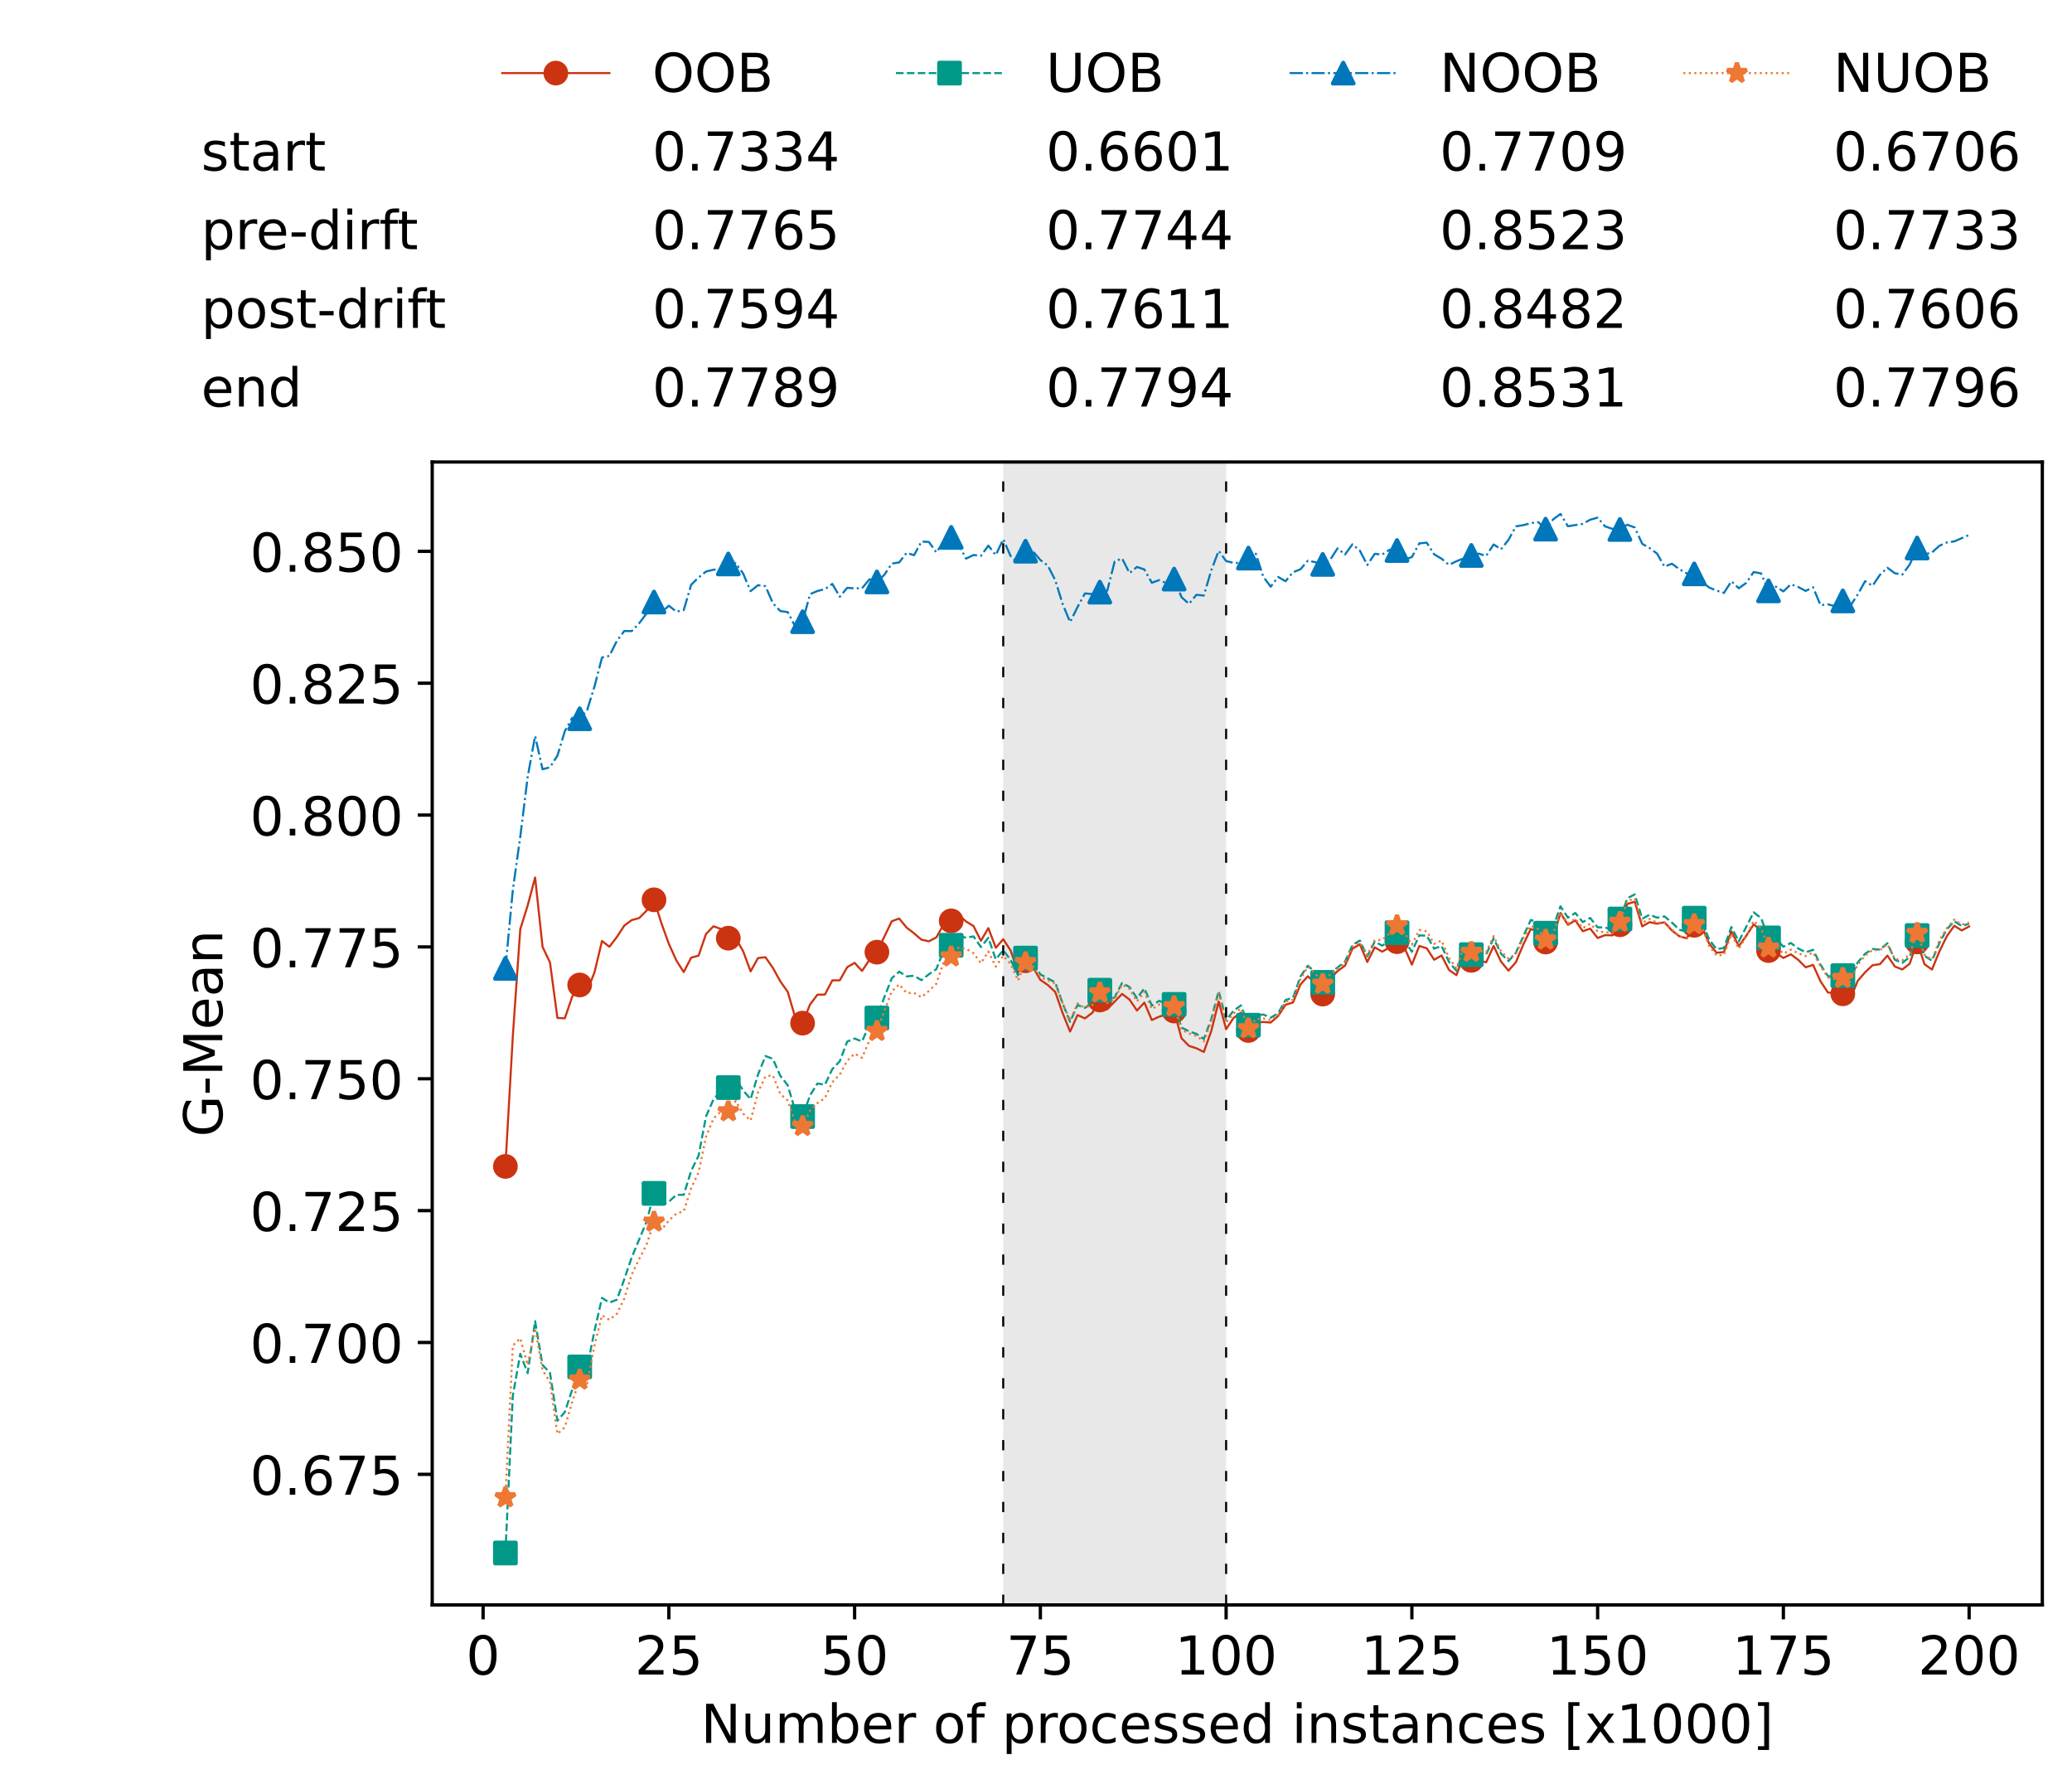 <?xml version="1.0" encoding="utf-8" standalone="no"?>
<!DOCTYPE svg PUBLIC "-//W3C//DTD SVG 1.1//EN"
  "http://www.w3.org/Graphics/SVG/1.1/DTD/svg11.dtd">
<!-- Created with matplotlib (https://matplotlib.org/) -->
<svg height="432.615pt" version="1.1" viewBox="0 0 502.65 432.615" width="502.65pt" xmlns="http://www.w3.org/2000/svg" xmlns:xlink="http://www.w3.org/1999/xlink">
 <defs>
  <style type="text/css">*{stroke-linecap:butt;stroke-linejoin:round;}</style>
 </defs>
 <g id="figure_1">
  <g id="patch_1">
   <path d="M 0 432.615 
L 502.65 432.615 
L 502.65 0 
L 0 0 
z
" style="fill:#ffffff;"/>
  </g>
  <g id="axes_1">
   <g id="patch_2">
    <path d="M 104.85 389.252 
L 495.45 389.252 
L 495.45 112.052 
L 104.85 112.052 
z
" style="fill:#ffffff;"/>
   </g>
   <g id="patch_3">
    <path clip-path="url(#p7b2ef0ca1b)" d="M 297.446 389.252 
L 297.446 112.052 
L 243.372 112.052 
L 243.372 389.252 
z
" style="fill:#d3d3d3;opacity:0.5;"/>
   </g>
   <g id="matplotlib.axis_1">
    <g id="xtick_1">
     <g id="line2d_1">
      <defs>
       <path d="M 0 0 
L 0 3.5 
" id="m579d343112" style="stroke:#000000;stroke-width:0.8;"/>
      </defs>
      <g>
       <use style="stroke:#000000;stroke-width:0.8;" x="117.197" xlink:href="#m579d343112" y="389.252"/>
      </g>
     </g>
     <g id="text_1">
      <!-- 0 -->
      <g transform="translate(113.061 406.13)scale(0.13 -0.13)">
       <defs>
        <path d="M 31.781 66.406 
Q 24.172 66.406 20.328 58.906 
Q 16.5 51.422 16.5 36.375 
Q 16.5 21.391 20.328 13.891 
Q 24.172 6.391 31.781 6.391 
Q 39.453 6.391 43.281 13.891 
Q 47.125 21.391 47.125 36.375 
Q 47.125 51.422 43.281 58.906 
Q 39.453 66.406 31.781 66.406 
z
M 31.781 74.219 
Q 44.047 74.219 50.516 64.516 
Q 56.984 54.828 56.984 36.375 
Q 56.984 17.969 50.516 8.266 
Q 44.047 -1.422 31.781 -1.422 
Q 19.531 -1.422 13.062 8.266 
Q 6.594 17.969 6.594 36.375 
Q 6.594 54.828 13.062 64.516 
Q 19.531 74.219 31.781 74.219 
z
" id="DejaVuSans-48"/>
       </defs>
       <use xlink:href="#DejaVuSans-48"/>
      </g>
     </g>
    </g>
    <g id="xtick_2">
     <g id="line2d_2">
      <g>
       <use style="stroke:#000000;stroke-width:0.8;" x="162.259" xlink:href="#m579d343112" y="389.252"/>
      </g>
     </g>
     <g id="text_2">
      <!-- 25 -->
      <g transform="translate(153.988 406.13)scale(0.13 -0.13)">
       <defs>
        <path d="M 19.188 8.297 
L 53.609 8.297 
L 53.609 0 
L 7.328 0 
L 7.328 8.297 
Q 12.938 14.109 22.625 23.891 
Q 32.328 33.688 34.812 36.531 
Q 39.547 41.844 41.422 45.531 
Q 43.312 49.219 43.312 52.781 
Q 43.312 58.594 39.234 62.25 
Q 35.156 65.922 28.609 65.922 
Q 23.969 65.922 18.812 64.312 
Q 13.672 62.703 7.812 59.422 
L 7.812 69.391 
Q 13.766 71.781 18.938 73 
Q 24.125 74.219 28.422 74.219 
Q 39.75 74.219 46.484 68.547 
Q 53.219 62.891 53.219 53.422 
Q 53.219 48.922 51.531 44.891 
Q 49.859 40.875 45.406 35.406 
Q 44.188 33.984 37.641 27.219 
Q 31.109 20.453 19.188 8.297 
z
" id="DejaVuSans-50"/>
        <path d="M 10.797 72.906 
L 49.516 72.906 
L 49.516 64.594 
L 19.828 64.594 
L 19.828 46.734 
Q 21.969 47.469 24.109 47.828 
Q 26.266 48.188 28.422 48.188 
Q 40.625 48.188 47.75 41.5 
Q 54.891 34.812 54.891 23.391 
Q 54.891 11.625 47.562 5.094 
Q 40.234 -1.422 26.906 -1.422 
Q 22.312 -1.422 17.547 -0.641 
Q 12.797 0.141 7.719 1.703 
L 7.719 11.625 
Q 12.109 9.234 16.797 8.062 
Q 21.484 6.891 26.703 6.891 
Q 35.156 6.891 40.078 11.328 
Q 45.016 15.766 45.016 23.391 
Q 45.016 31 40.078 35.438 
Q 35.156 39.891 26.703 39.891 
Q 22.75 39.891 18.812 39.016 
Q 14.891 38.141 10.797 36.281 
z
" id="DejaVuSans-53"/>
       </defs>
       <use xlink:href="#DejaVuSans-50"/>
       <use x="63.623" xlink:href="#DejaVuSans-53"/>
      </g>
     </g>
    </g>
    <g id="xtick_3">
     <g id="line2d_3">
      <g>
       <use style="stroke:#000000;stroke-width:0.8;" x="207.322" xlink:href="#m579d343112" y="389.252"/>
      </g>
     </g>
     <g id="text_3">
      <!-- 50 -->
      <g transform="translate(199.05 406.13)scale(0.13 -0.13)">
       <use xlink:href="#DejaVuSans-53"/>
       <use x="63.623" xlink:href="#DejaVuSans-48"/>
      </g>
     </g>
    </g>
    <g id="xtick_4">
     <g id="line2d_4">
      <g>
       <use style="stroke:#000000;stroke-width:0.8;" x="252.384" xlink:href="#m579d343112" y="389.252"/>
      </g>
     </g>
     <g id="text_4">
      <!-- 75 -->
      <g transform="translate(244.113 406.13)scale(0.13 -0.13)">
       <defs>
        <path d="M 8.203 72.906 
L 55.078 72.906 
L 55.078 68.703 
L 28.609 0 
L 18.312 0 
L 43.219 64.594 
L 8.203 64.594 
z
" id="DejaVuSans-55"/>
       </defs>
       <use xlink:href="#DejaVuSans-55"/>
       <use x="63.623" xlink:href="#DejaVuSans-53"/>
      </g>
     </g>
    </g>
    <g id="xtick_5">
     <g id="line2d_5">
      <g>
       <use style="stroke:#000000;stroke-width:0.8;" x="297.446" xlink:href="#m579d343112" y="389.252"/>
      </g>
     </g>
     <g id="text_5">
      <!-- 100 -->
      <g transform="translate(285.039 406.13)scale(0.13 -0.13)">
       <defs>
        <path d="M 12.406 8.297 
L 28.516 8.297 
L 28.516 63.922 
L 10.984 60.406 
L 10.984 69.391 
L 28.422 72.906 
L 38.281 72.906 
L 38.281 8.297 
L 54.391 8.297 
L 54.391 0 
L 12.406 0 
z
" id="DejaVuSans-49"/>
       </defs>
       <use xlink:href="#DejaVuSans-49"/>
       <use x="63.623" xlink:href="#DejaVuSans-48"/>
       <use x="127.246" xlink:href="#DejaVuSans-48"/>
      </g>
     </g>
    </g>
    <g id="xtick_6">
     <g id="line2d_6">
      <g>
       <use style="stroke:#000000;stroke-width:0.8;" x="342.509" xlink:href="#m579d343112" y="389.252"/>
      </g>
     </g>
     <g id="text_6">
      <!-- 125 -->
      <g transform="translate(330.102 406.13)scale(0.13 -0.13)">
       <use xlink:href="#DejaVuSans-49"/>
       <use x="63.623" xlink:href="#DejaVuSans-50"/>
       <use x="127.246" xlink:href="#DejaVuSans-53"/>
      </g>
     </g>
    </g>
    <g id="xtick_7">
     <g id="line2d_7">
      <g>
       <use style="stroke:#000000;stroke-width:0.8;" x="387.571" xlink:href="#m579d343112" y="389.252"/>
      </g>
     </g>
     <g id="text_7">
      <!-- 150 -->
      <g transform="translate(375.164 406.13)scale(0.13 -0.13)">
       <use xlink:href="#DejaVuSans-49"/>
       <use x="63.623" xlink:href="#DejaVuSans-53"/>
       <use x="127.246" xlink:href="#DejaVuSans-48"/>
      </g>
     </g>
    </g>
    <g id="xtick_8">
     <g id="line2d_8">
      <g>
       <use style="stroke:#000000;stroke-width:0.8;" x="432.633" xlink:href="#m579d343112" y="389.252"/>
      </g>
     </g>
     <g id="text_8">
      <!-- 175 -->
      <g transform="translate(420.226 406.13)scale(0.13 -0.13)">
       <use xlink:href="#DejaVuSans-49"/>
       <use x="63.623" xlink:href="#DejaVuSans-55"/>
       <use x="127.246" xlink:href="#DejaVuSans-53"/>
      </g>
     </g>
    </g>
    <g id="xtick_9">
     <g id="line2d_9">
      <g>
       <use style="stroke:#000000;stroke-width:0.8;" x="477.695" xlink:href="#m579d343112" y="389.252"/>
      </g>
     </g>
     <g id="text_9">
      <!-- 200 -->
      <g transform="translate(465.289 406.13)scale(0.13 -0.13)">
       <use xlink:href="#DejaVuSans-50"/>
       <use x="63.623" xlink:href="#DejaVuSans-48"/>
       <use x="127.246" xlink:href="#DejaVuSans-48"/>
      </g>
     </g>
    </g>
    <g id="text_10">
     <!-- Number of processed instances [x1000] -->
     <g transform="translate(170.025 422.711)scale(0.13 -0.13)">
      <defs>
       <path d="M 9.812 72.906 
L 23.094 72.906 
L 55.422 11.922 
L 55.422 72.906 
L 64.984 72.906 
L 64.984 0 
L 51.703 0 
L 19.391 60.984 
L 19.391 0 
L 9.812 0 
z
" id="DejaVuSans-78"/>
       <path d="M 8.5 21.578 
L 8.5 54.688 
L 17.484 54.688 
L 17.484 21.922 
Q 17.484 14.156 20.5 10.266 
Q 23.531 6.391 29.594 6.391 
Q 36.859 6.391 41.078 11.031 
Q 45.312 15.672 45.312 23.688 
L 45.312 54.688 
L 54.297 54.688 
L 54.297 0 
L 45.312 0 
L 45.312 8.406 
Q 42.047 3.422 37.719 1 
Q 33.406 -1.422 27.688 -1.422 
Q 18.266 -1.422 13.375 4.438 
Q 8.5 10.297 8.5 21.578 
z
M 31.109 56 
z
" id="DejaVuSans-117"/>
       <path d="M 52 44.188 
Q 55.375 50.25 60.062 53.125 
Q 64.75 56 71.094 56 
Q 79.641 56 84.281 50.016 
Q 88.922 44.047 88.922 33.016 
L 88.922 0 
L 79.891 0 
L 79.891 32.719 
Q 79.891 40.578 77.094 44.375 
Q 74.312 48.188 68.609 48.188 
Q 61.625 48.188 57.562 43.547 
Q 53.516 38.922 53.516 30.906 
L 53.516 0 
L 44.484 0 
L 44.484 32.719 
Q 44.484 40.625 41.703 44.406 
Q 38.922 48.188 33.109 48.188 
Q 26.219 48.188 22.156 43.531 
Q 18.109 38.875 18.109 30.906 
L 18.109 0 
L 9.078 0 
L 9.078 54.688 
L 18.109 54.688 
L 18.109 46.188 
Q 21.188 51.219 25.484 53.609 
Q 29.781 56 35.688 56 
Q 41.656 56 45.828 52.969 
Q 50 49.953 52 44.188 
z
" id="DejaVuSans-109"/>
       <path d="M 48.688 27.297 
Q 48.688 37.203 44.609 42.844 
Q 40.531 48.484 33.406 48.484 
Q 26.266 48.484 22.188 42.844 
Q 18.109 37.203 18.109 27.297 
Q 18.109 17.391 22.188 11.75 
Q 26.266 6.109 33.406 6.109 
Q 40.531 6.109 44.609 11.75 
Q 48.688 17.391 48.688 27.297 
z
M 18.109 46.391 
Q 20.953 51.266 25.266 53.625 
Q 29.594 56 35.594 56 
Q 45.562 56 51.781 48.094 
Q 58.016 40.188 58.016 27.297 
Q 58.016 14.406 51.781 6.484 
Q 45.562 -1.422 35.594 -1.422 
Q 29.594 -1.422 25.266 0.953 
Q 20.953 3.328 18.109 8.203 
L 18.109 0 
L 9.078 0 
L 9.078 75.984 
L 18.109 75.984 
z
" id="DejaVuSans-98"/>
       <path d="M 56.203 29.594 
L 56.203 25.203 
L 14.891 25.203 
Q 15.484 15.922 20.484 11.062 
Q 25.484 6.203 34.422 6.203 
Q 39.594 6.203 44.453 7.469 
Q 49.312 8.734 54.109 11.281 
L 54.109 2.781 
Q 49.266 0.734 44.188 -0.344 
Q 39.109 -1.422 33.891 -1.422 
Q 20.797 -1.422 13.156 6.188 
Q 5.516 13.812 5.516 26.812 
Q 5.516 40.234 12.766 48.109 
Q 20.016 56 32.328 56 
Q 43.359 56 49.781 48.891 
Q 56.203 41.797 56.203 29.594 
z
M 47.219 32.234 
Q 47.125 39.594 43.094 43.984 
Q 39.062 48.391 32.422 48.391 
Q 24.906 48.391 20.391 44.141 
Q 15.875 39.891 15.188 32.172 
z
" id="DejaVuSans-101"/>
       <path d="M 41.109 46.297 
Q 39.594 47.172 37.812 47.578 
Q 36.031 48 33.891 48 
Q 26.266 48 22.188 43.047 
Q 18.109 38.094 18.109 28.812 
L 18.109 0 
L 9.078 0 
L 9.078 54.688 
L 18.109 54.688 
L 18.109 46.188 
Q 20.953 51.172 25.484 53.578 
Q 30.031 56 36.531 56 
Q 37.453 56 38.578 55.875 
Q 39.703 55.766 41.062 55.516 
z
" id="DejaVuSans-114"/>
       <path id="DejaVuSans-32"/>
       <path d="M 30.609 48.391 
Q 23.391 48.391 19.188 42.75 
Q 14.984 37.109 14.984 27.297 
Q 14.984 17.484 19.156 11.844 
Q 23.344 6.203 30.609 6.203 
Q 37.797 6.203 41.984 11.859 
Q 46.188 17.531 46.188 27.297 
Q 46.188 37.016 41.984 42.703 
Q 37.797 48.391 30.609 48.391 
z
M 30.609 56 
Q 42.328 56 49.016 48.375 
Q 55.719 40.766 55.719 27.297 
Q 55.719 13.875 49.016 6.219 
Q 42.328 -1.422 30.609 -1.422 
Q 18.844 -1.422 12.172 6.219 
Q 5.516 13.875 5.516 27.297 
Q 5.516 40.766 12.172 48.375 
Q 18.844 56 30.609 56 
z
" id="DejaVuSans-111"/>
       <path d="M 37.109 75.984 
L 37.109 68.5 
L 28.516 68.5 
Q 23.688 68.5 21.797 66.547 
Q 19.922 64.594 19.922 59.516 
L 19.922 54.688 
L 34.719 54.688 
L 34.719 47.703 
L 19.922 47.703 
L 19.922 0 
L 10.891 0 
L 10.891 47.703 
L 2.297 47.703 
L 2.297 54.688 
L 10.891 54.688 
L 10.891 58.5 
Q 10.891 67.625 15.141 71.797 
Q 19.391 75.984 28.609 75.984 
z
" id="DejaVuSans-102"/>
       <path d="M 18.109 8.203 
L 18.109 -20.797 
L 9.078 -20.797 
L 9.078 54.688 
L 18.109 54.688 
L 18.109 46.391 
Q 20.953 51.266 25.266 53.625 
Q 29.594 56 35.594 56 
Q 45.562 56 51.781 48.094 
Q 58.016 40.188 58.016 27.297 
Q 58.016 14.406 51.781 6.484 
Q 45.562 -1.422 35.594 -1.422 
Q 29.594 -1.422 25.266 0.953 
Q 20.953 3.328 18.109 8.203 
z
M 48.688 27.297 
Q 48.688 37.203 44.609 42.844 
Q 40.531 48.484 33.406 48.484 
Q 26.266 48.484 22.188 42.844 
Q 18.109 37.203 18.109 27.297 
Q 18.109 17.391 22.188 11.75 
Q 26.266 6.109 33.406 6.109 
Q 40.531 6.109 44.609 11.75 
Q 48.688 17.391 48.688 27.297 
z
" id="DejaVuSans-112"/>
       <path d="M 48.781 52.594 
L 48.781 44.188 
Q 44.969 46.297 41.141 47.344 
Q 37.312 48.391 33.406 48.391 
Q 24.656 48.391 19.812 42.844 
Q 14.984 37.312 14.984 27.297 
Q 14.984 17.281 19.812 11.734 
Q 24.656 6.203 33.406 6.203 
Q 37.312 6.203 41.141 7.25 
Q 44.969 8.297 48.781 10.406 
L 48.781 2.094 
Q 45.016 0.344 40.984 -0.531 
Q 36.969 -1.422 32.422 -1.422 
Q 20.062 -1.422 12.781 6.344 
Q 5.516 14.109 5.516 27.297 
Q 5.516 40.672 12.859 48.328 
Q 20.219 56 33.016 56 
Q 37.156 56 41.109 55.141 
Q 45.062 54.297 48.781 52.594 
z
" id="DejaVuSans-99"/>
       <path d="M 44.281 53.078 
L 44.281 44.578 
Q 40.484 46.531 36.375 47.5 
Q 32.281 48.484 27.875 48.484 
Q 21.188 48.484 17.844 46.438 
Q 14.5 44.391 14.5 40.281 
Q 14.5 37.156 16.891 35.375 
Q 19.281 33.594 26.516 31.984 
L 29.594 31.297 
Q 39.156 29.25 43.188 25.516 
Q 47.219 21.781 47.219 15.094 
Q 47.219 7.469 41.188 3.016 
Q 35.156 -1.422 24.609 -1.422 
Q 20.219 -1.422 15.453 -0.562 
Q 10.688 0.297 5.422 2 
L 5.422 11.281 
Q 10.406 8.688 15.234 7.391 
Q 20.062 6.109 24.812 6.109 
Q 31.156 6.109 34.562 8.281 
Q 37.984 10.453 37.984 14.406 
Q 37.984 18.062 35.516 20.016 
Q 33.062 21.969 24.703 23.781 
L 21.578 24.516 
Q 13.234 26.266 9.516 29.906 
Q 5.812 33.547 5.812 39.891 
Q 5.812 47.609 11.281 51.797 
Q 16.75 56 26.812 56 
Q 31.781 56 36.172 55.266 
Q 40.578 54.547 44.281 53.078 
z
" id="DejaVuSans-115"/>
       <path d="M 45.406 46.391 
L 45.406 75.984 
L 54.391 75.984 
L 54.391 0 
L 45.406 0 
L 45.406 8.203 
Q 42.578 3.328 38.25 0.953 
Q 33.938 -1.422 27.875 -1.422 
Q 17.969 -1.422 11.734 6.484 
Q 5.516 14.406 5.516 27.297 
Q 5.516 40.188 11.734 48.094 
Q 17.969 56 27.875 56 
Q 33.938 56 38.25 53.625 
Q 42.578 51.266 45.406 46.391 
z
M 14.797 27.297 
Q 14.797 17.391 18.875 11.75 
Q 22.953 6.109 30.078 6.109 
Q 37.203 6.109 41.297 11.75 
Q 45.406 17.391 45.406 27.297 
Q 45.406 37.203 41.297 42.844 
Q 37.203 48.484 30.078 48.484 
Q 22.953 48.484 18.875 42.844 
Q 14.797 37.203 14.797 27.297 
z
" id="DejaVuSans-100"/>
       <path d="M 9.422 54.688 
L 18.406 54.688 
L 18.406 0 
L 9.422 0 
z
M 9.422 75.984 
L 18.406 75.984 
L 18.406 64.594 
L 9.422 64.594 
z
" id="DejaVuSans-105"/>
       <path d="M 54.891 33.016 
L 54.891 0 
L 45.906 0 
L 45.906 32.719 
Q 45.906 40.484 42.875 44.328 
Q 39.844 48.188 33.797 48.188 
Q 26.516 48.188 22.312 43.547 
Q 18.109 38.922 18.109 30.906 
L 18.109 0 
L 9.078 0 
L 9.078 54.688 
L 18.109 54.688 
L 18.109 46.188 
Q 21.344 51.125 25.703 53.562 
Q 30.078 56 35.797 56 
Q 45.219 56 50.047 50.172 
Q 54.891 44.344 54.891 33.016 
z
" id="DejaVuSans-110"/>
       <path d="M 18.312 70.219 
L 18.312 54.688 
L 36.812 54.688 
L 36.812 47.703 
L 18.312 47.703 
L 18.312 18.016 
Q 18.312 11.328 20.141 9.422 
Q 21.969 7.516 27.594 7.516 
L 36.812 7.516 
L 36.812 0 
L 27.594 0 
Q 17.188 0 13.234 3.875 
Q 9.281 7.766 9.281 18.016 
L 9.281 47.703 
L 2.688 47.703 
L 2.688 54.688 
L 9.281 54.688 
L 9.281 70.219 
z
" id="DejaVuSans-116"/>
       <path d="M 34.281 27.484 
Q 23.391 27.484 19.188 25 
Q 14.984 22.516 14.984 16.5 
Q 14.984 11.719 18.141 8.906 
Q 21.297 6.109 26.703 6.109 
Q 34.188 6.109 38.703 11.406 
Q 43.219 16.703 43.219 25.484 
L 43.219 27.484 
z
M 52.203 31.203 
L 52.203 0 
L 43.219 0 
L 43.219 8.297 
Q 40.141 3.328 35.547 0.953 
Q 30.953 -1.422 24.312 -1.422 
Q 15.922 -1.422 10.953 3.297 
Q 6 8.016 6 15.922 
Q 6 25.141 12.172 29.828 
Q 18.359 34.516 30.609 34.516 
L 43.219 34.516 
L 43.219 35.406 
Q 43.219 41.609 39.141 45 
Q 35.062 48.391 27.688 48.391 
Q 23 48.391 18.547 47.266 
Q 14.109 46.141 10.016 43.891 
L 10.016 52.203 
Q 14.938 54.109 19.578 55.047 
Q 24.219 56 28.609 56 
Q 40.484 56 46.344 49.844 
Q 52.203 43.703 52.203 31.203 
z
" id="DejaVuSans-97"/>
       <path d="M 8.594 75.984 
L 29.297 75.984 
L 29.297 69 
L 17.578 69 
L 17.578 -6.203 
L 29.297 -6.203 
L 29.297 -13.188 
L 8.594 -13.188 
z
" id="DejaVuSans-91"/>
       <path d="M 54.891 54.688 
L 35.109 28.078 
L 55.906 0 
L 45.312 0 
L 29.391 21.484 
L 13.484 0 
L 2.875 0 
L 24.125 28.609 
L 4.688 54.688 
L 15.281 54.688 
L 29.781 35.203 
L 44.281 54.688 
z
" id="DejaVuSans-120"/>
       <path d="M 30.422 75.984 
L 30.422 -13.188 
L 9.719 -13.188 
L 9.719 -6.203 
L 21.391 -6.203 
L 21.391 69 
L 9.719 69 
L 9.719 75.984 
z
" id="DejaVuSans-93"/>
      </defs>
      <use xlink:href="#DejaVuSans-78"/>
      <use x="74.805" xlink:href="#DejaVuSans-117"/>
      <use x="138.184" xlink:href="#DejaVuSans-109"/>
      <use x="235.596" xlink:href="#DejaVuSans-98"/>
      <use x="299.072" xlink:href="#DejaVuSans-101"/>
      <use x="360.596" xlink:href="#DejaVuSans-114"/>
      <use x="401.709" xlink:href="#DejaVuSans-32"/>
      <use x="433.496" xlink:href="#DejaVuSans-111"/>
      <use x="494.678" xlink:href="#DejaVuSans-102"/>
      <use x="529.883" xlink:href="#DejaVuSans-32"/>
      <use x="561.67" xlink:href="#DejaVuSans-112"/>
      <use x="625.146" xlink:href="#DejaVuSans-114"/>
      <use x="664.01" xlink:href="#DejaVuSans-111"/>
      <use x="725.191" xlink:href="#DejaVuSans-99"/>
      <use x="780.172" xlink:href="#DejaVuSans-101"/>
      <use x="841.695" xlink:href="#DejaVuSans-115"/>
      <use x="893.795" xlink:href="#DejaVuSans-115"/>
      <use x="945.895" xlink:href="#DejaVuSans-101"/>
      <use x="1007.418" xlink:href="#DejaVuSans-100"/>
      <use x="1070.895" xlink:href="#DejaVuSans-32"/>
      <use x="1102.682" xlink:href="#DejaVuSans-105"/>
      <use x="1130.465" xlink:href="#DejaVuSans-110"/>
      <use x="1193.844" xlink:href="#DejaVuSans-115"/>
      <use x="1245.943" xlink:href="#DejaVuSans-116"/>
      <use x="1285.152" xlink:href="#DejaVuSans-97"/>
      <use x="1346.432" xlink:href="#DejaVuSans-110"/>
      <use x="1409.811" xlink:href="#DejaVuSans-99"/>
      <use x="1464.791" xlink:href="#DejaVuSans-101"/>
      <use x="1526.314" xlink:href="#DejaVuSans-115"/>
      <use x="1578.414" xlink:href="#DejaVuSans-32"/>
      <use x="1610.201" xlink:href="#DejaVuSans-91"/>
      <use x="1649.215" xlink:href="#DejaVuSans-120"/>
      <use x="1708.395" xlink:href="#DejaVuSans-49"/>
      <use x="1772.018" xlink:href="#DejaVuSans-48"/>
      <use x="1835.641" xlink:href="#DejaVuSans-48"/>
      <use x="1899.264" xlink:href="#DejaVuSans-48"/>
      <use x="1962.887" xlink:href="#DejaVuSans-93"/>
     </g>
    </g>
   </g>
   <g id="matplotlib.axis_2">
    <g id="ytick_1">
     <g id="line2d_10">
      <defs>
       <path d="M 0 0 
L -3.5 0 
" id="mefd772a8af" style="stroke:#000000;stroke-width:0.8;"/>
      </defs>
      <g>
       <use style="stroke:#000000;stroke-width:0.8;" x="104.85" xlink:href="#mefd772a8af" y="357.578"/>
      </g>
     </g>
     <g id="text_11">
      <!-- 0.675 -->
      <g transform="translate(60.633 362.517)scale(0.13 -0.13)">
       <defs>
        <path d="M 10.688 12.406 
L 21 12.406 
L 21 0 
L 10.688 0 
z
" id="DejaVuSans-46"/>
        <path d="M 33.016 40.375 
Q 26.375 40.375 22.484 35.828 
Q 18.609 31.297 18.609 23.391 
Q 18.609 15.531 22.484 10.953 
Q 26.375 6.391 33.016 6.391 
Q 39.656 6.391 43.531 10.953 
Q 47.406 15.531 47.406 23.391 
Q 47.406 31.297 43.531 35.828 
Q 39.656 40.375 33.016 40.375 
z
M 52.594 71.297 
L 52.594 62.312 
Q 48.875 64.062 45.094 64.984 
Q 41.312 65.922 37.594 65.922 
Q 27.828 65.922 22.672 59.328 
Q 17.531 52.734 16.797 39.406 
Q 19.672 43.656 24.016 45.922 
Q 28.375 48.188 33.594 48.188 
Q 44.578 48.188 50.953 41.516 
Q 57.328 34.859 57.328 23.391 
Q 57.328 12.156 50.688 5.359 
Q 44.047 -1.422 33.016 -1.422 
Q 20.359 -1.422 13.672 8.266 
Q 6.984 17.969 6.984 36.375 
Q 6.984 53.656 15.188 63.938 
Q 23.391 74.219 37.203 74.219 
Q 40.922 74.219 44.703 73.484 
Q 48.484 72.75 52.594 71.297 
z
" id="DejaVuSans-54"/>
       </defs>
       <use xlink:href="#DejaVuSans-48"/>
       <use x="63.623" xlink:href="#DejaVuSans-46"/>
       <use x="95.41" xlink:href="#DejaVuSans-54"/>
       <use x="159.033" xlink:href="#DejaVuSans-55"/>
       <use x="222.656" xlink:href="#DejaVuSans-53"/>
      </g>
     </g>
    </g>
    <g id="ytick_2">
     <g id="line2d_11">
      <g>
       <use style="stroke:#000000;stroke-width:0.8;" x="104.85" xlink:href="#mefd772a8af" y="325.598"/>
      </g>
     </g>
     <g id="text_12">
      <!-- 0.700 -->
      <g transform="translate(60.633 330.537)scale(0.13 -0.13)">
       <use xlink:href="#DejaVuSans-48"/>
       <use x="63.623" xlink:href="#DejaVuSans-46"/>
       <use x="95.41" xlink:href="#DejaVuSans-55"/>
       <use x="159.033" xlink:href="#DejaVuSans-48"/>
       <use x="222.656" xlink:href="#DejaVuSans-48"/>
      </g>
     </g>
    </g>
    <g id="ytick_3">
     <g id="line2d_12">
      <g>
       <use style="stroke:#000000;stroke-width:0.8;" x="104.85" xlink:href="#mefd772a8af" y="293.618"/>
      </g>
     </g>
     <g id="text_13">
      <!-- 0.725 -->
      <g transform="translate(60.633 298.557)scale(0.13 -0.13)">
       <use xlink:href="#DejaVuSans-48"/>
       <use x="63.623" xlink:href="#DejaVuSans-46"/>
       <use x="95.41" xlink:href="#DejaVuSans-55"/>
       <use x="159.033" xlink:href="#DejaVuSans-50"/>
       <use x="222.656" xlink:href="#DejaVuSans-53"/>
      </g>
     </g>
    </g>
    <g id="ytick_4">
     <g id="line2d_13">
      <g>
       <use style="stroke:#000000;stroke-width:0.8;" x="104.85" xlink:href="#mefd772a8af" y="261.639"/>
      </g>
     </g>
     <g id="text_14">
      <!-- 0.750 -->
      <g transform="translate(60.633 266.578)scale(0.13 -0.13)">
       <use xlink:href="#DejaVuSans-48"/>
       <use x="63.623" xlink:href="#DejaVuSans-46"/>
       <use x="95.41" xlink:href="#DejaVuSans-55"/>
       <use x="159.033" xlink:href="#DejaVuSans-53"/>
       <use x="222.656" xlink:href="#DejaVuSans-48"/>
      </g>
     </g>
    </g>
    <g id="ytick_5">
     <g id="line2d_14">
      <g>
       <use style="stroke:#000000;stroke-width:0.8;" x="104.85" xlink:href="#mefd772a8af" y="229.659"/>
      </g>
     </g>
     <g id="text_15">
      <!-- 0.775 -->
      <g transform="translate(60.633 234.598)scale(0.13 -0.13)">
       <use xlink:href="#DejaVuSans-48"/>
       <use x="63.623" xlink:href="#DejaVuSans-46"/>
       <use x="95.41" xlink:href="#DejaVuSans-55"/>
       <use x="159.033" xlink:href="#DejaVuSans-55"/>
       <use x="222.656" xlink:href="#DejaVuSans-53"/>
      </g>
     </g>
    </g>
    <g id="ytick_6">
     <g id="line2d_15">
      <g>
       <use style="stroke:#000000;stroke-width:0.8;" x="104.85" xlink:href="#mefd772a8af" y="197.679"/>
      </g>
     </g>
     <g id="text_16">
      <!-- 0.800 -->
      <g transform="translate(60.633 202.618)scale(0.13 -0.13)">
       <defs>
        <path d="M 31.781 34.625 
Q 24.75 34.625 20.719 30.859 
Q 16.703 27.094 16.703 20.516 
Q 16.703 13.922 20.719 10.156 
Q 24.75 6.391 31.781 6.391 
Q 38.812 6.391 42.859 10.172 
Q 46.922 13.969 46.922 20.516 
Q 46.922 27.094 42.891 30.859 
Q 38.875 34.625 31.781 34.625 
z
M 21.922 38.812 
Q 15.578 40.375 12.031 44.719 
Q 8.5 49.078 8.5 55.328 
Q 8.5 64.062 14.719 69.141 
Q 20.953 74.219 31.781 74.219 
Q 42.672 74.219 48.875 69.141 
Q 55.078 64.062 55.078 55.328 
Q 55.078 49.078 51.531 44.719 
Q 48 40.375 41.703 38.812 
Q 48.828 37.156 52.797 32.312 
Q 56.781 27.484 56.781 20.516 
Q 56.781 9.906 50.312 4.234 
Q 43.844 -1.422 31.781 -1.422 
Q 19.734 -1.422 13.25 4.234 
Q 6.781 9.906 6.781 20.516 
Q 6.781 27.484 10.781 32.312 
Q 14.797 37.156 21.922 38.812 
z
M 18.312 54.391 
Q 18.312 48.734 21.844 45.562 
Q 25.391 42.391 31.781 42.391 
Q 38.141 42.391 41.719 45.562 
Q 45.312 48.734 45.312 54.391 
Q 45.312 60.062 41.719 63.234 
Q 38.141 66.406 31.781 66.406 
Q 25.391 66.406 21.844 63.234 
Q 18.312 60.062 18.312 54.391 
z
" id="DejaVuSans-56"/>
       </defs>
       <use xlink:href="#DejaVuSans-48"/>
       <use x="63.623" xlink:href="#DejaVuSans-46"/>
       <use x="95.41" xlink:href="#DejaVuSans-56"/>
       <use x="159.033" xlink:href="#DejaVuSans-48"/>
       <use x="222.656" xlink:href="#DejaVuSans-48"/>
      </g>
     </g>
    </g>
    <g id="ytick_7">
     <g id="line2d_16">
      <g>
       <use style="stroke:#000000;stroke-width:0.8;" x="104.85" xlink:href="#mefd772a8af" y="165.699"/>
      </g>
     </g>
     <g id="text_17">
      <!-- 0.825 -->
      <g transform="translate(60.633 170.638)scale(0.13 -0.13)">
       <use xlink:href="#DejaVuSans-48"/>
       <use x="63.623" xlink:href="#DejaVuSans-46"/>
       <use x="95.41" xlink:href="#DejaVuSans-56"/>
       <use x="159.033" xlink:href="#DejaVuSans-50"/>
       <use x="222.656" xlink:href="#DejaVuSans-53"/>
      </g>
     </g>
    </g>
    <g id="ytick_8">
     <g id="line2d_17">
      <g>
       <use style="stroke:#000000;stroke-width:0.8;" x="104.85" xlink:href="#mefd772a8af" y="133.719"/>
      </g>
     </g>
     <g id="text_18">
      <!-- 0.850 -->
      <g transform="translate(60.633 138.658)scale(0.13 -0.13)">
       <use xlink:href="#DejaVuSans-48"/>
       <use x="63.623" xlink:href="#DejaVuSans-46"/>
       <use x="95.41" xlink:href="#DejaVuSans-56"/>
       <use x="159.033" xlink:href="#DejaVuSans-53"/>
       <use x="222.656" xlink:href="#DejaVuSans-48"/>
      </g>
     </g>
    </g>
    <g id="text_19">
     <!-- G-Mean -->
     <g transform="translate(53.93 275.744)rotate(-90)scale(0.13 -0.13)">
      <defs>
       <path d="M 59.516 10.406 
L 59.516 29.984 
L 43.406 29.984 
L 43.406 38.094 
L 69.281 38.094 
L 69.281 6.781 
Q 63.578 2.734 56.688 0.656 
Q 49.812 -1.422 42 -1.422 
Q 24.906 -1.422 15.25 8.562 
Q 5.609 18.562 5.609 36.375 
Q 5.609 54.25 15.25 64.234 
Q 24.906 74.219 42 74.219 
Q 49.125 74.219 55.547 72.453 
Q 61.969 70.703 67.391 67.281 
L 67.391 56.781 
Q 61.922 61.422 55.766 63.766 
Q 49.609 66.109 42.828 66.109 
Q 29.438 66.109 22.719 58.641 
Q 16.016 51.172 16.016 36.375 
Q 16.016 21.625 22.719 14.156 
Q 29.438 6.688 42.828 6.688 
Q 48.047 6.688 52.141 7.594 
Q 56.25 8.5 59.516 10.406 
z
" id="DejaVuSans-71"/>
       <path d="M 4.891 31.391 
L 31.203 31.391 
L 31.203 23.391 
L 4.891 23.391 
z
" id="DejaVuSans-45"/>
       <path d="M 9.812 72.906 
L 24.516 72.906 
L 43.109 23.297 
L 61.812 72.906 
L 76.516 72.906 
L 76.516 0 
L 66.891 0 
L 66.891 64.016 
L 48.094 14.016 
L 38.188 14.016 
L 19.391 64.016 
L 19.391 0 
L 9.812 0 
z
" id="DejaVuSans-77"/>
      </defs>
      <use xlink:href="#DejaVuSans-71"/>
      <use x="77.49" xlink:href="#DejaVuSans-45"/>
      <use x="113.574" xlink:href="#DejaVuSans-77"/>
      <use x="199.854" xlink:href="#DejaVuSans-101"/>
      <use x="261.377" xlink:href="#DejaVuSans-97"/>
      <use x="322.656" xlink:href="#DejaVuSans-110"/>
     </g>
    </g>
   </g>
   <g id="line2d_18"/>
   <g id="line2d_19"/>
   <g id="line2d_20"/>
   <g id="line2d_21"/>
   <g id="line2d_22"/>
   <g id="line2d_23">
    <path clip-path="url(#p7b2ef0ca1b)" d="M 122.605 282.895 
L 124.407 251.283 
L 126.21 225.356 
L 128.012 219.595 
L 129.815 212.82 
L 131.617 229.645 
L 133.419 233.412 
L 135.222 246.884 
L 137.024 246.97 
L 138.827 241.69 
L 140.629 238.888 
L 142.432 240.427 
L 144.234 235.765 
L 146.037 228.227 
L 147.839 229.611 
L 149.642 227.265 
L 151.444 224.496 
L 153.247 223.151 
L 155.049 222.672 
L 156.852 220.863 
L 158.654 218.23 
L 160.457 223.921 
L 162.259 228.918 
L 164.062 232.918 
L 165.864 235.764 
L 167.667 232.269 
L 169.469 231.777 
L 171.272 226.531 
L 173.074 224.657 
L 174.877 225.301 
L 176.679 227.541 
L 178.482 227.578 
L 180.284 230.711 
L 182.087 235.598 
L 183.889 232.355 
L 185.692 232.161 
L 187.494 234.743 
L 189.297 238.013 
L 191.099 240.553 
L 192.902 246.714 
L 194.704 248.146 
L 196.507 243.614 
L 198.309 241.243 
L 200.112 241.22 
L 201.914 237.774 
L 203.717 237.77 
L 205.519 234.581 
L 207.322 233.524 
L 209.124 235.483 
L 210.927 232.78 
L 212.729 230.934 
L 216.334 223.432 
L 218.137 222.781 
L 219.939 224.975 
L 221.742 226.365 
L 223.544 227.91 
L 225.347 228.295 
L 227.149 227.353 
L 228.952 224.151 
L 230.754 223.344 
L 232.557 221.847 
L 234.359 223.49 
L 236.162 224.594 
L 237.964 228.175 
L 239.767 225.097 
L 241.569 229.872 
L 243.372 227.795 
L 245.174 230.535 
L 246.976 235.815 
L 248.779 233.009 
L 250.581 234.543 
L 252.384 237.657 
L 254.186 238.884 
L 255.989 240.57 
L 257.791 245.723 
L 259.594 250.187 
L 261.396 246.186 
L 263.199 246.991 
L 265.001 245.613 
L 266.804 242.534 
L 268.606 244.78 
L 272.211 241.059 
L 274.014 242.433 
L 275.816 245.088 
L 277.619 243.165 
L 279.421 247.396 
L 281.224 246.559 
L 283.026 246.052 
L 284.829 245.202 
L 286.631 251.811 
L 288.434 253.661 
L 290.236 254.246 
L 292.039 255.137 
L 293.841 250.059 
L 295.644 242.913 
L 297.446 249.612 
L 299.249 246.887 
L 301.051 245.597 
L 302.854 249.92 
L 304.656 247.988 
L 306.459 247.869 
L 308.261 248.001 
L 310.064 246.413 
L 311.866 243.685 
L 313.669 243.141 
L 315.471 238.786 
L 317.274 236.77 
L 319.076 238.404 
L 320.879 241.096 
L 322.681 237.42 
L 324.484 235.507 
L 326.286 234.204 
L 328.089 230.092 
L 329.891 229.017 
L 331.694 233.312 
L 333.496 229.764 
L 335.299 230.816 
L 337.101 229.792 
L 338.904 228.391 
L 340.706 229.817 
L 342.509 233.952 
L 344.311 229.43 
L 346.114 229.99 
L 347.916 232.768 
L 349.719 231.735 
L 351.521 235.248 
L 353.324 236.505 
L 355.126 231.56 
L 356.928 232.915 
L 358.731 232.986 
L 360.533 233.389 
L 362.336 229.423 
L 364.138 233.217 
L 365.941 235.419 
L 367.743 233.373 
L 369.546 229.068 
L 371.348 225.325 
L 373.151 225.878 
L 374.953 228.467 
L 376.756 227.504 
L 378.558 221.429 
L 380.361 224.297 
L 382.163 223.223 
L 383.966 225.851 
L 385.768 225.221 
L 387.571 227.497 
L 389.373 226.803 
L 391.176 226.856 
L 392.978 224.28 
L 394.781 219.231 
L 396.583 218.699 
L 398.386 224.672 
L 400.188 223.656 
L 401.991 224.02 
L 403.793 223.701 
L 405.596 225.672 
L 407.398 227.072 
L 409.201 227.587 
L 411.003 224.421 
L 412.806 224.59 
L 414.608 228.801 
L 416.411 231.088 
L 418.213 230.903 
L 420.016 225.868 
L 421.818 229.487 
L 423.621 226.979 
L 425.423 224.19 
L 427.226 225.658 
L 429.028 230.543 
L 430.831 231.106 
L 432.633 232.333 
L 434.436 231.455 
L 436.238 232.79 
L 438.041 234.605 
L 439.843 234.018 
L 441.646 238.004 
L 443.448 240.724 
L 447.053 241.028 
L 448.856 242.31 
L 450.658 237.904 
L 452.461 235.813 
L 454.263 234.11 
L 456.066 233.836 
L 457.868 231.765 
L 459.671 234.416 
L 461.473 235.134 
L 463.276 233.744 
L 465.078 228.458 
L 466.881 233.872 
L 468.683 235.143 
L 470.485 230.746 
L 472.288 227.054 
L 474.09 224.527 
L 475.893 225.663 
L 477.695 224.696 
L 477.695 224.696 
" style="fill:none;stroke:#cc3311;stroke-linecap:square;stroke-width:0.5;"/>
    <defs>
     <path d="M 0 2.5 
C 0.663 2.5 1.299 2.237 1.768 1.768 
C 2.237 1.299 2.5 0.663 2.5 0 
C 2.5 -0.663 2.237 -1.299 1.768 -1.768 
C 1.299 -2.237 0.663 -2.5 0 -2.5 
C -0.663 -2.5 -1.299 -2.237 -1.768 -1.768 
C -2.237 -1.299 -2.5 -0.663 -2.5 0 
C -2.5 0.663 -2.237 1.299 -1.768 1.768 
C -1.299 2.237 -0.663 2.5 0 2.5 
z
" id="me741479f3c" style="stroke:#cc3311;"/>
    </defs>
    <g clip-path="url(#p7b2ef0ca1b)">
     <use style="fill:#cc3311;stroke:#cc3311;" x="122.605" xlink:href="#me741479f3c" y="282.895"/>
     <use style="fill:#cc3311;stroke:#cc3311;" x="140.629" xlink:href="#me741479f3c" y="238.888"/>
     <use style="fill:#cc3311;stroke:#cc3311;" x="158.654" xlink:href="#me741479f3c" y="218.23"/>
     <use style="fill:#cc3311;stroke:#cc3311;" x="176.679" xlink:href="#me741479f3c" y="227.541"/>
     <use style="fill:#cc3311;stroke:#cc3311;" x="194.704" xlink:href="#me741479f3c" y="248.146"/>
     <use style="fill:#cc3311;stroke:#cc3311;" x="212.729" xlink:href="#me741479f3c" y="230.934"/>
     <use style="fill:#cc3311;stroke:#cc3311;" x="230.754" xlink:href="#me741479f3c" y="223.344"/>
     <use style="fill:#cc3311;stroke:#cc3311;" x="248.779" xlink:href="#me741479f3c" y="233.009"/>
     <use style="fill:#cc3311;stroke:#cc3311;" x="266.804" xlink:href="#me741479f3c" y="242.534"/>
     <use style="fill:#cc3311;stroke:#cc3311;" x="284.829" xlink:href="#me741479f3c" y="245.202"/>
     <use style="fill:#cc3311;stroke:#cc3311;" x="302.854" xlink:href="#me741479f3c" y="249.92"/>
     <use style="fill:#cc3311;stroke:#cc3311;" x="320.879" xlink:href="#me741479f3c" y="241.096"/>
     <use style="fill:#cc3311;stroke:#cc3311;" x="338.904" xlink:href="#me741479f3c" y="228.391"/>
     <use style="fill:#cc3311;stroke:#cc3311;" x="356.928" xlink:href="#me741479f3c" y="232.915"/>
     <use style="fill:#cc3311;stroke:#cc3311;" x="374.953" xlink:href="#me741479f3c" y="228.467"/>
     <use style="fill:#cc3311;stroke:#cc3311;" x="392.978" xlink:href="#me741479f3c" y="224.28"/>
     <use style="fill:#cc3311;stroke:#cc3311;" x="411.003" xlink:href="#me741479f3c" y="224.421"/>
     <use style="fill:#cc3311;stroke:#cc3311;" x="429.028" xlink:href="#me741479f3c" y="230.543"/>
     <use style="fill:#cc3311;stroke:#cc3311;" x="447.053" xlink:href="#me741479f3c" y="241.028"/>
     <use style="fill:#cc3311;stroke:#cc3311;" x="465.078" xlink:href="#me741479f3c" y="228.458"/>
    </g>
   </g>
   <g id="line2d_24"/>
   <g id="line2d_25"/>
   <g id="line2d_26"/>
   <g id="line2d_27"/>
   <g id="line2d_28">
    <path clip-path="url(#p7b2ef0ca1b)" d="M 122.605 376.652 
L 124.407 338.496 
L 126.21 328.358 
L 128.012 333.033 
L 129.815 320.419 
L 131.617 331.053 
L 133.419 332.954 
L 135.222 344.589 
L 137.024 342.47 
L 140.629 331.527 
L 142.432 331.697 
L 144.234 322.704 
L 146.037 314.783 
L 147.839 315.918 
L 149.642 315.222 
L 151.444 310.272 
L 153.247 304.965 
L 156.852 296.307 
L 158.654 289.436 
L 160.457 292.161 
L 162.259 291.456 
L 164.062 289.784 
L 165.864 289.79 
L 167.667 283.978 
L 169.469 280.314 
L 171.272 270.77 
L 173.074 266.656 
L 174.877 264.566 
L 176.679 263.783 
L 178.482 261.678 
L 180.284 264.461 
L 182.087 266.595 
L 183.889 260.619 
L 185.692 256.125 
L 187.494 256.803 
L 189.297 260.937 
L 191.099 263.201 
L 192.902 269.366 
L 194.704 270.803 
L 196.507 265.659 
L 198.309 262.78 
L 200.112 263.085 
L 201.914 259.293 
L 203.717 257.397 
L 205.519 252.629 
L 207.322 251.881 
L 209.124 252.603 
L 210.927 248.415 
L 212.729 246.896 
L 214.532 241.865 
L 216.334 237.264 
L 218.137 235.66 
L 219.939 236.808 
L 221.742 236.658 
L 223.544 237.726 
L 225.347 236.283 
L 227.149 235.045 
L 228.952 230.475 
L 230.754 229.266 
L 232.557 226.987 
L 234.359 227.422 
L 236.162 227.107 
L 237.964 229.69 
L 239.767 227.443 
L 241.569 232.687 
L 243.372 230.444 
L 245.174 232.844 
L 246.976 236.503 
L 248.779 232.37 
L 250.581 233.636 
L 252.384 236.305 
L 255.989 238.264 
L 257.791 243.358 
L 259.594 247.83 
L 261.396 243.767 
L 263.199 244.436 
L 265.001 243.089 
L 266.804 240.161 
L 268.606 242.838 
L 270.409 241.866 
L 272.211 238.412 
L 274.014 239.393 
L 275.816 242.094 
L 277.619 239.71 
L 279.421 243.88 
L 281.224 242.731 
L 283.026 243.534 
L 284.829 243.605 
L 286.631 249.226 
L 288.434 250.112 
L 290.236 250.75 
L 292.039 251.997 
L 293.841 247.18 
L 295.644 240.353 
L 297.446 247.43 
L 299.249 245.132 
L 301.051 243.845 
L 302.854 248.649 
L 304.656 246.279 
L 306.459 246.048 
L 308.261 246.827 
L 310.064 245.742 
L 311.866 242.516 
L 313.669 241.984 
L 315.471 236.847 
L 317.274 234.219 
L 319.076 235.769 
L 320.879 238.253 
L 322.681 235.917 
L 324.484 234.658 
L 326.286 233.22 
L 328.089 229.167 
L 329.891 228.121 
L 331.694 231.953 
L 333.496 228.357 
L 335.299 229.354 
L 337.101 228.242 
L 338.904 226.209 
L 340.706 228.023 
L 342.509 230.851 
L 344.311 226.86 
L 346.114 226.942 
L 347.916 230.083 
L 349.719 229.422 
L 351.521 233.317 
L 353.324 235.448 
L 355.126 230.099 
L 356.928 231.537 
L 358.731 231.167 
L 360.533 231.458 
L 362.336 227.58 
L 364.138 231.288 
L 365.941 233.1 
L 367.743 231.082 
L 371.348 223.124 
L 373.151 223.676 
L 374.953 226.343 
L 376.756 224.963 
L 378.558 219.814 
L 380.361 222.563 
L 382.163 221.432 
L 383.966 223.644 
L 385.768 222.631 
L 387.571 224.911 
L 389.373 224.949 
L 391.176 225.468 
L 392.978 222.896 
L 394.781 217.853 
L 396.583 216.922 
L 398.386 222.834 
L 400.188 221.845 
L 401.991 222.571 
L 403.793 222.253 
L 405.596 223.765 
L 407.398 225.48 
L 409.201 225.995 
L 411.003 222.696 
L 412.806 223.256 
L 414.608 227.873 
L 416.411 230.186 
L 418.213 229.922 
L 420.016 224.832 
L 421.818 228.329 
L 425.423 221.266 
L 427.226 222.676 
L 429.028 227.474 
L 430.831 227.62 
L 432.633 229.612 
L 434.436 228.707 
L 436.238 230.041 
L 438.041 230.954 
L 439.843 230.369 
L 441.646 233.989 
L 443.448 236.736 
L 445.251 236.904 
L 447.053 236.638 
L 448.856 237.532 
L 450.658 233.43 
L 452.461 231.312 
L 454.263 230.172 
L 456.066 230.312 
L 457.868 228.771 
L 459.671 232.771 
L 461.473 233.545 
L 463.276 232.098 
L 465.078 226.9 
L 466.881 231.82 
L 468.683 233.013 
L 470.485 228.706 
L 472.288 225.398 
L 474.09 223.408 
L 475.893 224.598 
L 477.695 224.024 
L 477.695 224.024 
" style="fill:none;stroke:#009988;stroke-dasharray:1.85,0.8;stroke-dashoffset:0;stroke-width:0.5;"/>
    <defs>
     <path d="M -2.5 2.5 
L 2.5 2.5 
L 2.5 -2.5 
L -2.5 -2.5 
z
" id="m1dd353ba65" style="stroke:#009988;stroke-linejoin:miter;"/>
    </defs>
    <g clip-path="url(#p7b2ef0ca1b)">
     <use style="fill:#009988;stroke:#009988;stroke-linejoin:miter;" x="122.605" xlink:href="#m1dd353ba65" y="376.652"/>
     <use style="fill:#009988;stroke:#009988;stroke-linejoin:miter;" x="140.629" xlink:href="#m1dd353ba65" y="331.527"/>
     <use style="fill:#009988;stroke:#009988;stroke-linejoin:miter;" x="158.654" xlink:href="#m1dd353ba65" y="289.436"/>
     <use style="fill:#009988;stroke:#009988;stroke-linejoin:miter;" x="176.679" xlink:href="#m1dd353ba65" y="263.783"/>
     <use style="fill:#009988;stroke:#009988;stroke-linejoin:miter;" x="194.704" xlink:href="#m1dd353ba65" y="270.803"/>
     <use style="fill:#009988;stroke:#009988;stroke-linejoin:miter;" x="212.729" xlink:href="#m1dd353ba65" y="246.896"/>
     <use style="fill:#009988;stroke:#009988;stroke-linejoin:miter;" x="230.754" xlink:href="#m1dd353ba65" y="229.266"/>
     <use style="fill:#009988;stroke:#009988;stroke-linejoin:miter;" x="248.779" xlink:href="#m1dd353ba65" y="232.37"/>
     <use style="fill:#009988;stroke:#009988;stroke-linejoin:miter;" x="266.804" xlink:href="#m1dd353ba65" y="240.161"/>
     <use style="fill:#009988;stroke:#009988;stroke-linejoin:miter;" x="284.829" xlink:href="#m1dd353ba65" y="243.605"/>
     <use style="fill:#009988;stroke:#009988;stroke-linejoin:miter;" x="302.854" xlink:href="#m1dd353ba65" y="248.649"/>
     <use style="fill:#009988;stroke:#009988;stroke-linejoin:miter;" x="320.879" xlink:href="#m1dd353ba65" y="238.253"/>
     <use style="fill:#009988;stroke:#009988;stroke-linejoin:miter;" x="338.904" xlink:href="#m1dd353ba65" y="226.209"/>
     <use style="fill:#009988;stroke:#009988;stroke-linejoin:miter;" x="356.928" xlink:href="#m1dd353ba65" y="231.537"/>
     <use style="fill:#009988;stroke:#009988;stroke-linejoin:miter;" x="374.953" xlink:href="#m1dd353ba65" y="226.343"/>
     <use style="fill:#009988;stroke:#009988;stroke-linejoin:miter;" x="392.978" xlink:href="#m1dd353ba65" y="222.896"/>
     <use style="fill:#009988;stroke:#009988;stroke-linejoin:miter;" x="411.003" xlink:href="#m1dd353ba65" y="222.696"/>
     <use style="fill:#009988;stroke:#009988;stroke-linejoin:miter;" x="429.028" xlink:href="#m1dd353ba65" y="227.474"/>
     <use style="fill:#009988;stroke:#009988;stroke-linejoin:miter;" x="447.053" xlink:href="#m1dd353ba65" y="236.638"/>
     <use style="fill:#009988;stroke:#009988;stroke-linejoin:miter;" x="465.078" xlink:href="#m1dd353ba65" y="226.9"/>
    </g>
   </g>
   <g id="line2d_29"/>
   <g id="line2d_30"/>
   <g id="line2d_31"/>
   <g id="line2d_32"/>
   <g id="line2d_33">
    <path clip-path="url(#p7b2ef0ca1b)" d="M 122.605 234.861 
L 124.407 215.861 
L 126.21 202.964 
L 128.012 188.391 
L 129.815 178.484 
L 131.617 186.577 
L 133.419 186.081 
L 135.222 183.286 
L 137.024 177.332 
L 138.827 174.097 
L 140.629 174.32 
L 142.432 172.229 
L 144.234 166.444 
L 146.037 159.475 
L 147.839 159.069 
L 149.642 155.438 
L 151.444 153.036 
L 153.247 153.068 
L 155.049 151.182 
L 156.852 148.783 
L 158.654 146.012 
L 160.457 148.519 
L 162.259 146.899 
L 164.062 148.345 
L 165.864 147.969 
L 167.667 141.83 
L 169.469 140.062 
L 171.272 138.621 
L 173.074 138.182 
L 174.877 138.007 
L 176.679 136.783 
L 178.482 136.589 
L 180.284 139.108 
L 182.087 143.368 
L 183.889 141.929 
L 185.692 142.162 
L 187.494 146.301 
L 189.297 148.189 
L 191.099 148.462 
L 192.902 151.933 
L 194.704 150.79 
L 196.507 144.105 
L 198.309 143.337 
L 200.112 142.891 
L 201.914 141.62 
L 203.717 144.73 
L 205.519 142.57 
L 207.322 142.689 
L 209.124 142.678 
L 210.927 140.496 
L 212.729 141.136 
L 214.532 139.417 
L 216.334 136.697 
L 218.137 136.403 
L 219.939 134.077 
L 221.742 134.658 
L 223.544 131.341 
L 225.347 131.445 
L 227.149 133.977 
L 228.952 131.444 
L 230.754 130.337 
L 232.557 131.998 
L 234.359 135.491 
L 236.162 134.61 
L 237.964 134.797 
L 239.767 132.334 
L 241.569 134.637 
L 243.372 130.775 
L 245.174 134.878 
L 246.976 136.415 
L 248.779 133.684 
L 250.581 133.724 
L 252.384 135.821 
L 254.186 137.169 
L 255.989 140.695 
L 257.791 146.505 
L 259.594 150.864 
L 261.396 147.244 
L 263.199 143.921 
L 265.001 144.095 
L 266.804 143.616 
L 268.606 143.268 
L 270.409 136.166 
L 272.211 135.444 
L 274.014 138.994 
L 275.816 137.498 
L 277.619 138.122 
L 279.421 141.339 
L 281.224 140.695 
L 283.026 141.439 
L 284.829 140.45 
L 286.631 144.836 
L 288.434 146.463 
L 290.236 144.261 
L 292.039 144.44 
L 293.841 138.335 
L 295.644 133.589 
L 297.446 136.072 
L 299.249 136.513 
L 301.051 136.527 
L 304.656 134.293 
L 306.459 139.881 
L 308.261 142.295 
L 310.064 139.93 
L 311.866 140.972 
L 313.669 138.784 
L 315.471 138.08 
L 317.274 135.972 
L 319.076 136.349 
L 320.879 136.887 
L 322.681 135.767 
L 324.484 132.992 
L 326.286 134.487 
L 328.089 132.015 
L 329.891 133.548 
L 331.694 137.042 
L 333.496 134.316 
L 335.299 134.502 
L 337.101 133.319 
L 338.904 133.515 
L 340.706 135.726 
L 342.509 135.102 
L 344.311 131.784 
L 346.114 131.611 
L 347.916 134.445 
L 349.719 135.51 
L 351.521 137.006 
L 353.324 136.115 
L 356.928 134.709 
L 358.731 134.275 
L 360.533 134.832 
L 362.336 132.049 
L 364.138 133.216 
L 365.941 130.939 
L 367.743 127.663 
L 369.546 127.362 
L 371.348 126.885 
L 373.151 126.619 
L 374.953 128.336 
L 376.756 125.995 
L 378.558 124.652 
L 380.361 127.637 
L 383.966 127.054 
L 385.768 126.052 
L 387.571 125.549 
L 389.373 127.667 
L 391.176 128.27 
L 392.978 128.415 
L 394.781 127.257 
L 396.583 127.941 
L 398.386 131.887 
L 400.188 132.938 
L 401.991 134.266 
L 403.793 137.435 
L 405.596 136.719 
L 407.398 138.052 
L 409.201 139.069 
L 411.003 139.181 
L 412.806 141.017 
L 414.608 142.491 
L 416.411 143.235 
L 418.213 143.811 
L 420.016 140.983 
L 421.818 142.679 
L 423.621 141.375 
L 425.423 138.733 
L 427.226 139.066 
L 429.028 143.298 
L 430.831 142.293 
L 432.633 143.434 
L 434.436 141.709 
L 436.238 142.373 
L 438.041 143.316 
L 439.843 142.449 
L 441.646 146.783 
L 443.448 146.568 
L 445.251 147.047 
L 447.053 145.739 
L 448.856 146.979 
L 450.658 144.194 
L 452.461 140.956 
L 454.263 142.079 
L 456.066 139.408 
L 457.868 137.698 
L 459.671 139.029 
L 461.473 139.371 
L 463.276 136.934 
L 465.078 132.911 
L 466.881 134.453 
L 468.683 133.989 
L 470.485 132.363 
L 472.288 131.571 
L 474.09 131.309 
L 477.695 129.74 
L 477.695 129.74 
" style="fill:none;stroke:#0077bb;stroke-dasharray:3.2,0.8,0.5,0.8;stroke-dashoffset:0;stroke-width:0.5;"/>
    <defs>
     <path d="M 0 -2.5 
L -2.5 2.5 
L 2.5 2.5 
z
" id="m56bf013afb" style="stroke:#0077bb;stroke-linejoin:miter;"/>
    </defs>
    <g clip-path="url(#p7b2ef0ca1b)">
     <use style="fill:#0077bb;stroke:#0077bb;stroke-linejoin:miter;" x="122.605" xlink:href="#m56bf013afb" y="234.861"/>
     <use style="fill:#0077bb;stroke:#0077bb;stroke-linejoin:miter;" x="140.629" xlink:href="#m56bf013afb" y="174.32"/>
     <use style="fill:#0077bb;stroke:#0077bb;stroke-linejoin:miter;" x="158.654" xlink:href="#m56bf013afb" y="146.012"/>
     <use style="fill:#0077bb;stroke:#0077bb;stroke-linejoin:miter;" x="176.679" xlink:href="#m56bf013afb" y="136.783"/>
     <use style="fill:#0077bb;stroke:#0077bb;stroke-linejoin:miter;" x="194.704" xlink:href="#m56bf013afb" y="150.79"/>
     <use style="fill:#0077bb;stroke:#0077bb;stroke-linejoin:miter;" x="212.729" xlink:href="#m56bf013afb" y="141.136"/>
     <use style="fill:#0077bb;stroke:#0077bb;stroke-linejoin:miter;" x="230.754" xlink:href="#m56bf013afb" y="130.337"/>
     <use style="fill:#0077bb;stroke:#0077bb;stroke-linejoin:miter;" x="248.779" xlink:href="#m56bf013afb" y="133.684"/>
     <use style="fill:#0077bb;stroke:#0077bb;stroke-linejoin:miter;" x="266.804" xlink:href="#m56bf013afb" y="143.616"/>
     <use style="fill:#0077bb;stroke:#0077bb;stroke-linejoin:miter;" x="284.829" xlink:href="#m56bf013afb" y="140.45"/>
     <use style="fill:#0077bb;stroke:#0077bb;stroke-linejoin:miter;" x="302.854" xlink:href="#m56bf013afb" y="135.359"/>
     <use style="fill:#0077bb;stroke:#0077bb;stroke-linejoin:miter;" x="320.879" xlink:href="#m56bf013afb" y="136.887"/>
     <use style="fill:#0077bb;stroke:#0077bb;stroke-linejoin:miter;" x="338.904" xlink:href="#m56bf013afb" y="133.515"/>
     <use style="fill:#0077bb;stroke:#0077bb;stroke-linejoin:miter;" x="356.928" xlink:href="#m56bf013afb" y="134.709"/>
     <use style="fill:#0077bb;stroke:#0077bb;stroke-linejoin:miter;" x="374.953" xlink:href="#m56bf013afb" y="128.336"/>
     <use style="fill:#0077bb;stroke:#0077bb;stroke-linejoin:miter;" x="392.978" xlink:href="#m56bf013afb" y="128.415"/>
     <use style="fill:#0077bb;stroke:#0077bb;stroke-linejoin:miter;" x="411.003" xlink:href="#m56bf013afb" y="139.181"/>
     <use style="fill:#0077bb;stroke:#0077bb;stroke-linejoin:miter;" x="429.028" xlink:href="#m56bf013afb" y="143.298"/>
     <use style="fill:#0077bb;stroke:#0077bb;stroke-linejoin:miter;" x="447.053" xlink:href="#m56bf013afb" y="145.739"/>
     <use style="fill:#0077bb;stroke:#0077bb;stroke-linejoin:miter;" x="465.078" xlink:href="#m56bf013afb" y="132.911"/>
    </g>
   </g>
   <g id="line2d_34"/>
   <g id="line2d_35"/>
   <g id="line2d_36"/>
   <g id="line2d_37"/>
   <g id="line2d_38">
    <path clip-path="url(#p7b2ef0ca1b)" d="M 122.605 363.187 
L 124.407 326.352 
L 126.21 324.572 
L 128.012 331.069 
L 129.815 322.131 
L 131.617 332.315 
L 133.419 335.202 
L 135.222 347.769 
L 137.024 346.143 
L 138.827 339.921 
L 140.629 334.641 
L 142.432 335.497 
L 144.234 326.242 
L 146.037 319.025 
L 147.839 320.105 
L 149.642 318.663 
L 151.444 314.95 
L 153.247 309.114 
L 155.049 305.337 
L 156.852 301.903 
L 158.654 296.318 
L 160.457 298.253 
L 162.259 296.029 
L 164.062 294.347 
L 165.864 293.783 
L 167.667 288.22 
L 169.469 284.34 
L 171.272 275.699 
L 173.074 271.293 
L 174.877 269.554 
L 176.679 269.562 
L 178.482 267.03 
L 180.284 270.106 
L 182.087 271.766 
L 183.889 264.913 
L 185.692 261.044 
L 187.494 260.787 
L 189.297 265.33 
L 191.099 266.909 
L 192.902 272.144 
L 194.704 273.136 
L 196.507 269.38 
L 198.309 267.549 
L 200.112 266.328 
L 201.914 262.467 
L 203.717 260.636 
L 205.519 257.273 
L 207.322 255.529 
L 209.124 256.558 
L 210.927 252.288 
L 212.729 250.078 
L 216.334 240.435 
L 218.137 238.749 
L 219.939 240.827 
L 221.742 240.806 
L 223.544 241.856 
L 225.347 240.327 
L 227.149 238.582 
L 228.952 233.225 
L 230.754 232.013 
L 232.557 229.82 
L 234.359 230.078 
L 236.162 231.199 
L 237.964 233.599 
L 239.767 230.768 
L 241.569 234.441 
L 243.372 231.806 
L 245.174 233.811 
L 246.976 237.813 
L 248.779 233.371 
L 250.581 234.312 
L 252.384 236.948 
L 255.989 238.568 
L 257.791 243.297 
L 259.594 247.496 
L 261.396 243.382 
L 263.199 244.444 
L 265.001 243.752 
L 266.804 240.718 
L 268.606 243.254 
L 270.409 242.282 
L 272.211 238.78 
L 274.014 239.814 
L 275.816 242.891 
L 277.619 240.535 
L 279.421 244.731 
L 281.224 243.636 
L 283.026 244.006 
L 284.829 244.077 
L 286.631 249.769 
L 288.434 250.627 
L 290.236 251.266 
L 292.039 252.564 
L 293.841 247.775 
L 295.644 240.948 
L 297.446 248.046 
L 299.249 245.804 
L 301.051 244.633 
L 302.854 249.429 
L 304.656 247.171 
L 306.459 246.996 
L 308.261 247.421 
L 310.064 246.097 
L 311.866 242.901 
L 313.669 242.482 
L 315.471 237.466 
L 317.274 234.449 
L 319.076 236.078 
L 320.879 238.645 
L 322.681 236.262 
L 326.286 233.65 
L 328.089 229.574 
L 329.891 228.614 
L 331.694 231.643 
L 333.496 228.078 
L 335.299 227.944 
L 337.101 226.409 
L 338.904 224.434 
L 340.706 226.216 
L 342.509 229.119 
L 344.311 225.543 
L 346.114 225.867 
L 347.916 228.923 
L 349.719 228.122 
L 351.521 232.352 
L 353.324 234.843 
L 355.126 229.563 
L 356.928 230.914 
L 358.731 230.597 
L 360.533 230.942 
L 362.336 227.04 
L 364.138 230.746 
L 365.941 232.527 
L 367.743 231.337 
L 369.546 227.502 
L 371.348 224.491 
L 373.151 225.322 
L 374.953 227.932 
L 376.756 226.501 
L 378.558 221.249 
L 380.361 223.966 
L 382.163 222.836 
L 383.966 225.075 
L 385.768 224.034 
L 387.571 225.885 
L 389.373 226.11 
L 391.176 226.183 
L 392.978 223.613 
L 394.781 218.58 
L 396.583 217.85 
L 398.386 223.81 
L 400.188 222.876 
L 401.991 223.792 
L 403.793 223.721 
L 407.398 227.138 
L 409.201 227.439 
L 411.003 224.17 
L 412.806 224.73 
L 414.608 229.397 
L 416.411 231.706 
L 418.213 231.607 
L 420.016 226.577 
L 421.818 230.101 
L 423.621 227.061 
L 425.423 223.328 
L 427.226 225.095 
L 429.028 229.864 
L 430.831 229.538 
L 432.633 231.301 
L 434.436 230.314 
L 436.238 231.184 
L 438.041 231.876 
L 439.843 231.017 
L 441.646 234.387 
L 443.448 237.077 
L 445.251 237.516 
L 447.053 237.222 
L 448.856 238.089 
L 450.658 233.936 
L 452.461 231.766 
L 454.263 230.404 
L 456.066 230.487 
L 457.868 228.974 
L 459.671 232.551 
L 461.473 232.886 
L 463.276 231.44 
L 465.078 226.301 
L 466.881 231.577 
L 468.683 232.742 
L 470.485 228.087 
L 472.288 225.134 
L 474.09 223.037 
L 475.893 224.254 
L 477.695 223.759 
L 477.695 223.759 
" style="fill:none;stroke:#ee7733;stroke-dasharray:0.5,0.825;stroke-dashoffset:0;stroke-width:0.5;"/>
    <defs>
     <path d="M 0 -2.5 
L -0.561 -0.773 
L -2.378 -0.773 
L -0.908 0.295 
L -1.469 2.023 
L -0 0.955 
L 1.469 2.023 
L 0.908 0.295 
L 2.378 -0.773 
L 0.561 -0.773 
z
" id="mdc96a907a4" style="stroke:#ee7733;stroke-linejoin:bevel;"/>
    </defs>
    <g clip-path="url(#p7b2ef0ca1b)">
     <use style="fill:#ee7733;stroke:#ee7733;stroke-linejoin:bevel;" x="122.605" xlink:href="#mdc96a907a4" y="363.187"/>
     <use style="fill:#ee7733;stroke:#ee7733;stroke-linejoin:bevel;" x="140.629" xlink:href="#mdc96a907a4" y="334.641"/>
     <use style="fill:#ee7733;stroke:#ee7733;stroke-linejoin:bevel;" x="158.654" xlink:href="#mdc96a907a4" y="296.318"/>
     <use style="fill:#ee7733;stroke:#ee7733;stroke-linejoin:bevel;" x="176.679" xlink:href="#mdc96a907a4" y="269.562"/>
     <use style="fill:#ee7733;stroke:#ee7733;stroke-linejoin:bevel;" x="194.704" xlink:href="#mdc96a907a4" y="273.136"/>
     <use style="fill:#ee7733;stroke:#ee7733;stroke-linejoin:bevel;" x="212.729" xlink:href="#mdc96a907a4" y="250.078"/>
     <use style="fill:#ee7733;stroke:#ee7733;stroke-linejoin:bevel;" x="230.754" xlink:href="#mdc96a907a4" y="232.013"/>
     <use style="fill:#ee7733;stroke:#ee7733;stroke-linejoin:bevel;" x="248.779" xlink:href="#mdc96a907a4" y="233.371"/>
     <use style="fill:#ee7733;stroke:#ee7733;stroke-linejoin:bevel;" x="266.804" xlink:href="#mdc96a907a4" y="240.718"/>
     <use style="fill:#ee7733;stroke:#ee7733;stroke-linejoin:bevel;" x="284.829" xlink:href="#mdc96a907a4" y="244.077"/>
     <use style="fill:#ee7733;stroke:#ee7733;stroke-linejoin:bevel;" x="302.854" xlink:href="#mdc96a907a4" y="249.429"/>
     <use style="fill:#ee7733;stroke:#ee7733;stroke-linejoin:bevel;" x="320.879" xlink:href="#mdc96a907a4" y="238.645"/>
     <use style="fill:#ee7733;stroke:#ee7733;stroke-linejoin:bevel;" x="338.904" xlink:href="#mdc96a907a4" y="224.434"/>
     <use style="fill:#ee7733;stroke:#ee7733;stroke-linejoin:bevel;" x="356.928" xlink:href="#mdc96a907a4" y="230.914"/>
     <use style="fill:#ee7733;stroke:#ee7733;stroke-linejoin:bevel;" x="374.953" xlink:href="#mdc96a907a4" y="227.932"/>
     <use style="fill:#ee7733;stroke:#ee7733;stroke-linejoin:bevel;" x="392.978" xlink:href="#mdc96a907a4" y="223.613"/>
     <use style="fill:#ee7733;stroke:#ee7733;stroke-linejoin:bevel;" x="411.003" xlink:href="#mdc96a907a4" y="224.17"/>
     <use style="fill:#ee7733;stroke:#ee7733;stroke-linejoin:bevel;" x="429.028" xlink:href="#mdc96a907a4" y="229.864"/>
     <use style="fill:#ee7733;stroke:#ee7733;stroke-linejoin:bevel;" x="447.053" xlink:href="#mdc96a907a4" y="237.222"/>
     <use style="fill:#ee7733;stroke:#ee7733;stroke-linejoin:bevel;" x="465.078" xlink:href="#mdc96a907a4" y="226.301"/>
    </g>
   </g>
   <g id="line2d_39"/>
   <g id="line2d_40"/>
   <g id="line2d_41"/>
   <g id="line2d_42"/>
   <g id="line2d_43">
    <path clip-path="url(#p7b2ef0ca1b)" d="M 243.372 389.252 
L 243.372 112.052 
" style="fill:none;stroke:#000000;stroke-dasharray:2.5,5;stroke-dashoffset:0;stroke-width:0.5;"/>
   </g>
   <g id="line2d_44">
    <path clip-path="url(#p7b2ef0ca1b)" d="M 297.446 389.252 
L 297.446 112.052 
" style="fill:none;stroke:#000000;stroke-dasharray:2.5,5;stroke-dashoffset:0;stroke-width:0.5;"/>
   </g>
   <g id="patch_4">
    <path d="M 104.85 389.252 
L 104.85 112.052 
" style="fill:none;stroke:#000000;stroke-linecap:square;stroke-linejoin:miter;stroke-width:0.8;"/>
   </g>
   <g id="patch_5">
    <path d="M 495.45 389.252 
L 495.45 112.052 
" style="fill:none;stroke:#000000;stroke-linecap:square;stroke-linejoin:miter;stroke-width:0.8;"/>
   </g>
   <g id="patch_6">
    <path d="M 104.85 389.252 
L 495.45 389.252 
" style="fill:none;stroke:#000000;stroke-linecap:square;stroke-linejoin:miter;stroke-width:0.8;"/>
   </g>
   <g id="patch_7">
    <path d="M 104.85 112.052 
L 495.45 112.052 
" style="fill:none;stroke:#000000;stroke-linecap:square;stroke-linejoin:miter;stroke-width:0.8;"/>
   </g>
   <g id="legend_1">
    <g id="line2d_45"/>
    <g id="line2d_46"/>
    <g id="text_20">
     <!--   -->
     <g transform="translate(48.8 22.278)scale(0.13 -0.13)">
      <use xlink:href="#DejaVuSans-32"/>
     </g>
    </g>
    <g id="line2d_47"/>
    <g id="line2d_48"/>
    <g id="text_21">
     <!-- start -->
     <g transform="translate(48.8 41.36)scale(0.13 -0.13)">
      <use xlink:href="#DejaVuSans-115"/>
      <use x="52.1" xlink:href="#DejaVuSans-116"/>
      <use x="91.309" xlink:href="#DejaVuSans-97"/>
      <use x="152.588" xlink:href="#DejaVuSans-114"/>
      <use x="193.701" xlink:href="#DejaVuSans-116"/>
     </g>
    </g>
    <g id="line2d_49"/>
    <g id="line2d_50"/>
    <g id="text_22">
     <!-- pre-dirft -->
     <g transform="translate(48.8 60.441)scale(0.13 -0.13)">
      <use xlink:href="#DejaVuSans-112"/>
      <use x="63.477" xlink:href="#DejaVuSans-114"/>
      <use x="102.34" xlink:href="#DejaVuSans-101"/>
      <use x="163.863" xlink:href="#DejaVuSans-45"/>
      <use x="199.947" xlink:href="#DejaVuSans-100"/>
      <use x="263.424" xlink:href="#DejaVuSans-105"/>
      <use x="291.207" xlink:href="#DejaVuSans-114"/>
      <use x="332.32" xlink:href="#DejaVuSans-102"/>
      <use x="365.775" xlink:href="#DejaVuSans-116"/>
     </g>
    </g>
    <g id="line2d_51"/>
    <g id="line2d_52"/>
    <g id="text_23">
     <!-- post-drift -->
     <g transform="translate(48.8 79.523)scale(0.13 -0.13)">
      <use xlink:href="#DejaVuSans-112"/>
      <use x="63.477" xlink:href="#DejaVuSans-111"/>
      <use x="124.658" xlink:href="#DejaVuSans-115"/>
      <use x="176.758" xlink:href="#DejaVuSans-116"/>
      <use x="215.967" xlink:href="#DejaVuSans-45"/>
      <use x="252.051" xlink:href="#DejaVuSans-100"/>
      <use x="315.527" xlink:href="#DejaVuSans-114"/>
      <use x="356.641" xlink:href="#DejaVuSans-105"/>
      <use x="384.424" xlink:href="#DejaVuSans-102"/>
      <use x="417.879" xlink:href="#DejaVuSans-116"/>
     </g>
    </g>
    <g id="line2d_53"/>
    <g id="line2d_54"/>
    <g id="text_24">
     <!-- end -->
     <g transform="translate(48.8 98.604)scale(0.13 -0.13)">
      <use xlink:href="#DejaVuSans-101"/>
      <use x="61.523" xlink:href="#DejaVuSans-110"/>
      <use x="124.902" xlink:href="#DejaVuSans-100"/>
     </g>
    </g>
    <g id="line2d_55">
     <path d="M 121.84 17.728 
L 147.84 17.728 
" style="fill:none;stroke:#cc3311;stroke-linecap:square;stroke-width:0.5;"/>
    </g>
    <g id="line2d_56">
     <g>
      <use style="fill:#cc3311;stroke:#cc3311;" x="134.84" xlink:href="#me741479f3c" y="17.728"/>
     </g>
    </g>
    <g id="text_25">
     <!-- OOB -->
     <g transform="translate(158.24 22.278)scale(0.13 -0.13)">
      <defs>
       <path d="M 39.406 66.219 
Q 28.656 66.219 22.328 58.203 
Q 16.016 50.203 16.016 36.375 
Q 16.016 22.609 22.328 14.594 
Q 28.656 6.594 39.406 6.594 
Q 50.141 6.594 56.422 14.594 
Q 62.703 22.609 62.703 36.375 
Q 62.703 50.203 56.422 58.203 
Q 50.141 66.219 39.406 66.219 
z
M 39.406 74.219 
Q 54.734 74.219 63.906 63.938 
Q 73.094 53.656 73.094 36.375 
Q 73.094 19.141 63.906 8.859 
Q 54.734 -1.422 39.406 -1.422 
Q 24.031 -1.422 14.812 8.828 
Q 5.609 19.094 5.609 36.375 
Q 5.609 53.656 14.812 63.938 
Q 24.031 74.219 39.406 74.219 
z
" id="DejaVuSans-79"/>
       <path d="M 19.672 34.812 
L 19.672 8.109 
L 35.5 8.109 
Q 43.453 8.109 47.281 11.406 
Q 51.125 14.703 51.125 21.484 
Q 51.125 28.328 47.281 31.562 
Q 43.453 34.812 35.5 34.812 
z
M 19.672 64.797 
L 19.672 42.828 
L 34.281 42.828 
Q 41.5 42.828 45.031 45.531 
Q 48.578 48.25 48.578 53.812 
Q 48.578 59.328 45.031 62.062 
Q 41.5 64.797 34.281 64.797 
z
M 9.812 72.906 
L 35.016 72.906 
Q 46.297 72.906 52.391 68.219 
Q 58.5 63.531 58.5 54.891 
Q 58.5 48.188 55.375 44.234 
Q 52.25 40.281 46.188 39.312 
Q 53.469 37.75 57.5 32.781 
Q 61.531 27.828 61.531 20.406 
Q 61.531 10.641 54.891 5.312 
Q 48.25 0 35.984 0 
L 9.812 0 
z
" id="DejaVuSans-66"/>
      </defs>
      <use xlink:href="#DejaVuSans-79"/>
      <use x="78.711" xlink:href="#DejaVuSans-79"/>
      <use x="157.422" xlink:href="#DejaVuSans-66"/>
     </g>
    </g>
    <g id="line2d_57"/>
    <g id="line2d_58"/>
    <g id="text_26">
     <!-- 0.7334 -->
     <g transform="translate(158.24 41.36)scale(0.13 -0.13)">
      <defs>
       <path d="M 40.578 39.312 
Q 47.656 37.797 51.625 33 
Q 55.609 28.219 55.609 21.188 
Q 55.609 10.406 48.188 4.484 
Q 40.766 -1.422 27.094 -1.422 
Q 22.516 -1.422 17.656 -0.516 
Q 12.797 0.391 7.625 2.203 
L 7.625 11.719 
Q 11.719 9.328 16.594 8.109 
Q 21.484 6.891 26.812 6.891 
Q 36.078 6.891 40.938 10.547 
Q 45.797 14.203 45.797 21.188 
Q 45.797 27.641 41.281 31.266 
Q 36.766 34.906 28.719 34.906 
L 20.219 34.906 
L 20.219 43.016 
L 29.109 43.016 
Q 36.375 43.016 40.234 45.922 
Q 44.094 48.828 44.094 54.297 
Q 44.094 59.906 40.109 62.906 
Q 36.141 65.922 28.719 65.922 
Q 24.656 65.922 20.016 65.031 
Q 15.375 64.156 9.812 62.312 
L 9.812 71.094 
Q 15.438 72.656 20.344 73.438 
Q 25.25 74.219 29.594 74.219 
Q 40.828 74.219 47.359 69.109 
Q 53.906 64.016 53.906 55.328 
Q 53.906 49.266 50.438 45.094 
Q 46.969 40.922 40.578 39.312 
z
" id="DejaVuSans-51"/>
       <path d="M 37.797 64.312 
L 12.891 25.391 
L 37.797 25.391 
z
M 35.203 72.906 
L 47.609 72.906 
L 47.609 25.391 
L 58.016 25.391 
L 58.016 17.188 
L 47.609 17.188 
L 47.609 0 
L 37.797 0 
L 37.797 17.188 
L 4.891 17.188 
L 4.891 26.703 
z
" id="DejaVuSans-52"/>
      </defs>
      <use xlink:href="#DejaVuSans-48"/>
      <use x="63.623" xlink:href="#DejaVuSans-46"/>
      <use x="95.41" xlink:href="#DejaVuSans-55"/>
      <use x="159.033" xlink:href="#DejaVuSans-51"/>
      <use x="222.656" xlink:href="#DejaVuSans-51"/>
      <use x="286.279" xlink:href="#DejaVuSans-52"/>
     </g>
    </g>
    <g id="line2d_59"/>
    <g id="line2d_60"/>
    <g id="text_27">
     <!-- 0.7765 -->
     <g transform="translate(158.24 60.441)scale(0.13 -0.13)">
      <use xlink:href="#DejaVuSans-48"/>
      <use x="63.623" xlink:href="#DejaVuSans-46"/>
      <use x="95.41" xlink:href="#DejaVuSans-55"/>
      <use x="159.033" xlink:href="#DejaVuSans-55"/>
      <use x="222.656" xlink:href="#DejaVuSans-54"/>
      <use x="286.279" xlink:href="#DejaVuSans-53"/>
     </g>
    </g>
    <g id="line2d_61"/>
    <g id="line2d_62"/>
    <g id="text_28">
     <!-- 0.7594 -->
     <g transform="translate(158.24 79.523)scale(0.13 -0.13)">
      <defs>
       <path d="M 10.984 1.516 
L 10.984 10.5 
Q 14.703 8.734 18.5 7.812 
Q 22.312 6.891 25.984 6.891 
Q 35.75 6.891 40.891 13.453 
Q 46.047 20.016 46.781 33.406 
Q 43.953 29.203 39.594 26.953 
Q 35.25 24.703 29.984 24.703 
Q 19.047 24.703 12.672 31.312 
Q 6.297 37.938 6.297 49.422 
Q 6.297 60.641 12.938 67.422 
Q 19.578 74.219 30.609 74.219 
Q 43.266 74.219 49.922 64.516 
Q 56.594 54.828 56.594 36.375 
Q 56.594 19.141 48.406 8.859 
Q 40.234 -1.422 26.422 -1.422 
Q 22.703 -1.422 18.891 -0.688 
Q 15.094 0.047 10.984 1.516 
z
M 30.609 32.422 
Q 37.25 32.422 41.125 36.953 
Q 45.016 41.5 45.016 49.422 
Q 45.016 57.281 41.125 61.844 
Q 37.25 66.406 30.609 66.406 
Q 23.969 66.406 20.094 61.844 
Q 16.219 57.281 16.219 49.422 
Q 16.219 41.5 20.094 36.953 
Q 23.969 32.422 30.609 32.422 
z
" id="DejaVuSans-57"/>
      </defs>
      <use xlink:href="#DejaVuSans-48"/>
      <use x="63.623" xlink:href="#DejaVuSans-46"/>
      <use x="95.41" xlink:href="#DejaVuSans-55"/>
      <use x="159.033" xlink:href="#DejaVuSans-53"/>
      <use x="222.656" xlink:href="#DejaVuSans-57"/>
      <use x="286.279" xlink:href="#DejaVuSans-52"/>
     </g>
    </g>
    <g id="line2d_63"/>
    <g id="line2d_64"/>
    <g id="text_29">
     <!-- 0.7789 -->
     <g transform="translate(158.24 98.604)scale(0.13 -0.13)">
      <use xlink:href="#DejaVuSans-48"/>
      <use x="63.623" xlink:href="#DejaVuSans-46"/>
      <use x="95.41" xlink:href="#DejaVuSans-55"/>
      <use x="159.033" xlink:href="#DejaVuSans-55"/>
      <use x="222.656" xlink:href="#DejaVuSans-56"/>
      <use x="286.279" xlink:href="#DejaVuSans-57"/>
     </g>
    </g>
    <g id="line2d_65">
     <path d="M 217.347 17.728 
L 243.347 17.728 
" style="fill:none;stroke:#009988;stroke-dasharray:1.85,0.8;stroke-dashoffset:0;stroke-width:0.5;"/>
    </g>
    <g id="line2d_66">
     <g>
      <use style="fill:#009988;stroke:#009988;stroke-linejoin:miter;" x="230.347" xlink:href="#m1dd353ba65" y="17.728"/>
     </g>
    </g>
    <g id="text_30">
     <!-- UOB -->
     <g transform="translate(253.747 22.278)scale(0.13 -0.13)">
      <defs>
       <path d="M 8.688 72.906 
L 18.609 72.906 
L 18.609 28.609 
Q 18.609 16.891 22.844 11.734 
Q 27.094 6.594 36.625 6.594 
Q 46.094 6.594 50.344 11.734 
Q 54.594 16.891 54.594 28.609 
L 54.594 72.906 
L 64.5 72.906 
L 64.5 27.391 
Q 64.5 13.141 57.438 5.859 
Q 50.391 -1.422 36.625 -1.422 
Q 22.797 -1.422 15.734 5.859 
Q 8.688 13.141 8.688 27.391 
z
" id="DejaVuSans-85"/>
      </defs>
      <use xlink:href="#DejaVuSans-85"/>
      <use x="73.193" xlink:href="#DejaVuSans-79"/>
      <use x="151.904" xlink:href="#DejaVuSans-66"/>
     </g>
    </g>
    <g id="line2d_67"/>
    <g id="line2d_68"/>
    <g id="text_31">
     <!-- 0.6601 -->
     <g transform="translate(253.747 41.36)scale(0.13 -0.13)">
      <use xlink:href="#DejaVuSans-48"/>
      <use x="63.623" xlink:href="#DejaVuSans-46"/>
      <use x="95.41" xlink:href="#DejaVuSans-54"/>
      <use x="159.033" xlink:href="#DejaVuSans-54"/>
      <use x="222.656" xlink:href="#DejaVuSans-48"/>
      <use x="286.279" xlink:href="#DejaVuSans-49"/>
     </g>
    </g>
    <g id="line2d_69"/>
    <g id="line2d_70"/>
    <g id="text_32">
     <!-- 0.7744 -->
     <g transform="translate(253.747 60.441)scale(0.13 -0.13)">
      <use xlink:href="#DejaVuSans-48"/>
      <use x="63.623" xlink:href="#DejaVuSans-46"/>
      <use x="95.41" xlink:href="#DejaVuSans-55"/>
      <use x="159.033" xlink:href="#DejaVuSans-55"/>
      <use x="222.656" xlink:href="#DejaVuSans-52"/>
      <use x="286.279" xlink:href="#DejaVuSans-52"/>
     </g>
    </g>
    <g id="line2d_71"/>
    <g id="line2d_72"/>
    <g id="text_33">
     <!-- 0.7611 -->
     <g transform="translate(253.747 79.523)scale(0.13 -0.13)">
      <use xlink:href="#DejaVuSans-48"/>
      <use x="63.623" xlink:href="#DejaVuSans-46"/>
      <use x="95.41" xlink:href="#DejaVuSans-55"/>
      <use x="159.033" xlink:href="#DejaVuSans-54"/>
      <use x="222.656" xlink:href="#DejaVuSans-49"/>
      <use x="286.279" xlink:href="#DejaVuSans-49"/>
     </g>
    </g>
    <g id="line2d_73"/>
    <g id="line2d_74"/>
    <g id="text_34">
     <!-- 0.7794 -->
     <g transform="translate(253.747 98.604)scale(0.13 -0.13)">
      <use xlink:href="#DejaVuSans-48"/>
      <use x="63.623" xlink:href="#DejaVuSans-46"/>
      <use x="95.41" xlink:href="#DejaVuSans-55"/>
      <use x="159.033" xlink:href="#DejaVuSans-55"/>
      <use x="222.656" xlink:href="#DejaVuSans-57"/>
      <use x="286.279" xlink:href="#DejaVuSans-52"/>
     </g>
    </g>
    <g id="line2d_75">
     <path d="M 312.855 17.728 
L 338.855 17.728 
" style="fill:none;stroke:#0077bb;stroke-dasharray:3.2,0.8,0.5,0.8;stroke-dashoffset:0;stroke-width:0.5;"/>
    </g>
    <g id="line2d_76">
     <g>
      <use style="fill:#0077bb;stroke:#0077bb;stroke-linejoin:miter;" x="325.855" xlink:href="#m56bf013afb" y="17.728"/>
     </g>
    </g>
    <g id="text_35">
     <!-- NOOB -->
     <g transform="translate(349.255 22.278)scale(0.13 -0.13)">
      <use xlink:href="#DejaVuSans-78"/>
      <use x="74.805" xlink:href="#DejaVuSans-79"/>
      <use x="153.516" xlink:href="#DejaVuSans-79"/>
      <use x="232.227" xlink:href="#DejaVuSans-66"/>
     </g>
    </g>
    <g id="line2d_77"/>
    <g id="line2d_78"/>
    <g id="text_36">
     <!-- 0.7709 -->
     <g transform="translate(349.255 41.36)scale(0.13 -0.13)">
      <use xlink:href="#DejaVuSans-48"/>
      <use x="63.623" xlink:href="#DejaVuSans-46"/>
      <use x="95.41" xlink:href="#DejaVuSans-55"/>
      <use x="159.033" xlink:href="#DejaVuSans-55"/>
      <use x="222.656" xlink:href="#DejaVuSans-48"/>
      <use x="286.279" xlink:href="#DejaVuSans-57"/>
     </g>
    </g>
    <g id="line2d_79"/>
    <g id="line2d_80"/>
    <g id="text_37">
     <!-- 0.8523 -->
     <g transform="translate(349.255 60.441)scale(0.13 -0.13)">
      <use xlink:href="#DejaVuSans-48"/>
      <use x="63.623" xlink:href="#DejaVuSans-46"/>
      <use x="95.41" xlink:href="#DejaVuSans-56"/>
      <use x="159.033" xlink:href="#DejaVuSans-53"/>
      <use x="222.656" xlink:href="#DejaVuSans-50"/>
      <use x="286.279" xlink:href="#DejaVuSans-51"/>
     </g>
    </g>
    <g id="line2d_81"/>
    <g id="line2d_82"/>
    <g id="text_38">
     <!-- 0.8482 -->
     <g transform="translate(349.255 79.523)scale(0.13 -0.13)">
      <use xlink:href="#DejaVuSans-48"/>
      <use x="63.623" xlink:href="#DejaVuSans-46"/>
      <use x="95.41" xlink:href="#DejaVuSans-56"/>
      <use x="159.033" xlink:href="#DejaVuSans-52"/>
      <use x="222.656" xlink:href="#DejaVuSans-56"/>
      <use x="286.279" xlink:href="#DejaVuSans-50"/>
     </g>
    </g>
    <g id="line2d_83"/>
    <g id="line2d_84"/>
    <g id="text_39">
     <!-- 0.8531 -->
     <g transform="translate(349.255 98.604)scale(0.13 -0.13)">
      <use xlink:href="#DejaVuSans-48"/>
      <use x="63.623" xlink:href="#DejaVuSans-46"/>
      <use x="95.41" xlink:href="#DejaVuSans-56"/>
      <use x="159.033" xlink:href="#DejaVuSans-53"/>
      <use x="222.656" xlink:href="#DejaVuSans-51"/>
      <use x="286.279" xlink:href="#DejaVuSans-49"/>
     </g>
    </g>
    <g id="line2d_85">
     <path d="M 408.362 17.728 
L 434.362 17.728 
" style="fill:none;stroke:#ee7733;stroke-dasharray:0.5,0.825;stroke-dashoffset:0;stroke-width:0.5;"/>
    </g>
    <g id="line2d_86">
     <g>
      <use style="fill:#ee7733;stroke:#ee7733;stroke-linejoin:bevel;" x="421.362" xlink:href="#mdc96a907a4" y="17.728"/>
     </g>
    </g>
    <g id="text_40">
     <!-- NUOB -->
     <g transform="translate(444.762 22.278)scale(0.13 -0.13)">
      <use xlink:href="#DejaVuSans-78"/>
      <use x="74.805" xlink:href="#DejaVuSans-85"/>
      <use x="147.998" xlink:href="#DejaVuSans-79"/>
      <use x="226.709" xlink:href="#DejaVuSans-66"/>
     </g>
    </g>
    <g id="line2d_87"/>
    <g id="line2d_88"/>
    <g id="text_41">
     <!-- 0.6706 -->
     <g transform="translate(444.762 41.36)scale(0.13 -0.13)">
      <use xlink:href="#DejaVuSans-48"/>
      <use x="63.623" xlink:href="#DejaVuSans-46"/>
      <use x="95.41" xlink:href="#DejaVuSans-54"/>
      <use x="159.033" xlink:href="#DejaVuSans-55"/>
      <use x="222.656" xlink:href="#DejaVuSans-48"/>
      <use x="286.279" xlink:href="#DejaVuSans-54"/>
     </g>
    </g>
    <g id="line2d_89"/>
    <g id="line2d_90"/>
    <g id="text_42">
     <!-- 0.7733 -->
     <g transform="translate(444.762 60.441)scale(0.13 -0.13)">
      <use xlink:href="#DejaVuSans-48"/>
      <use x="63.623" xlink:href="#DejaVuSans-46"/>
      <use x="95.41" xlink:href="#DejaVuSans-55"/>
      <use x="159.033" xlink:href="#DejaVuSans-55"/>
      <use x="222.656" xlink:href="#DejaVuSans-51"/>
      <use x="286.279" xlink:href="#DejaVuSans-51"/>
     </g>
    </g>
    <g id="line2d_91"/>
    <g id="line2d_92"/>
    <g id="text_43">
     <!-- 0.7606 -->
     <g transform="translate(444.762 79.523)scale(0.13 -0.13)">
      <use xlink:href="#DejaVuSans-48"/>
      <use x="63.623" xlink:href="#DejaVuSans-46"/>
      <use x="95.41" xlink:href="#DejaVuSans-55"/>
      <use x="159.033" xlink:href="#DejaVuSans-54"/>
      <use x="222.656" xlink:href="#DejaVuSans-48"/>
      <use x="286.279" xlink:href="#DejaVuSans-54"/>
     </g>
    </g>
    <g id="line2d_93"/>
    <g id="line2d_94"/>
    <g id="text_44">
     <!-- 0.7796 -->
     <g transform="translate(444.762 98.604)scale(0.13 -0.13)">
      <use xlink:href="#DejaVuSans-48"/>
      <use x="63.623" xlink:href="#DejaVuSans-46"/>
      <use x="95.41" xlink:href="#DejaVuSans-55"/>
      <use x="159.033" xlink:href="#DejaVuSans-55"/>
      <use x="222.656" xlink:href="#DejaVuSans-57"/>
      <use x="286.279" xlink:href="#DejaVuSans-54"/>
     </g>
    </g>
   </g>
  </g>
 </g>
 <defs>
  <clipPath id="p7b2ef0ca1b">
   <rect height="277.2" width="390.6" x="104.85" y="112.052"/>
  </clipPath>
 </defs>
</svg>
